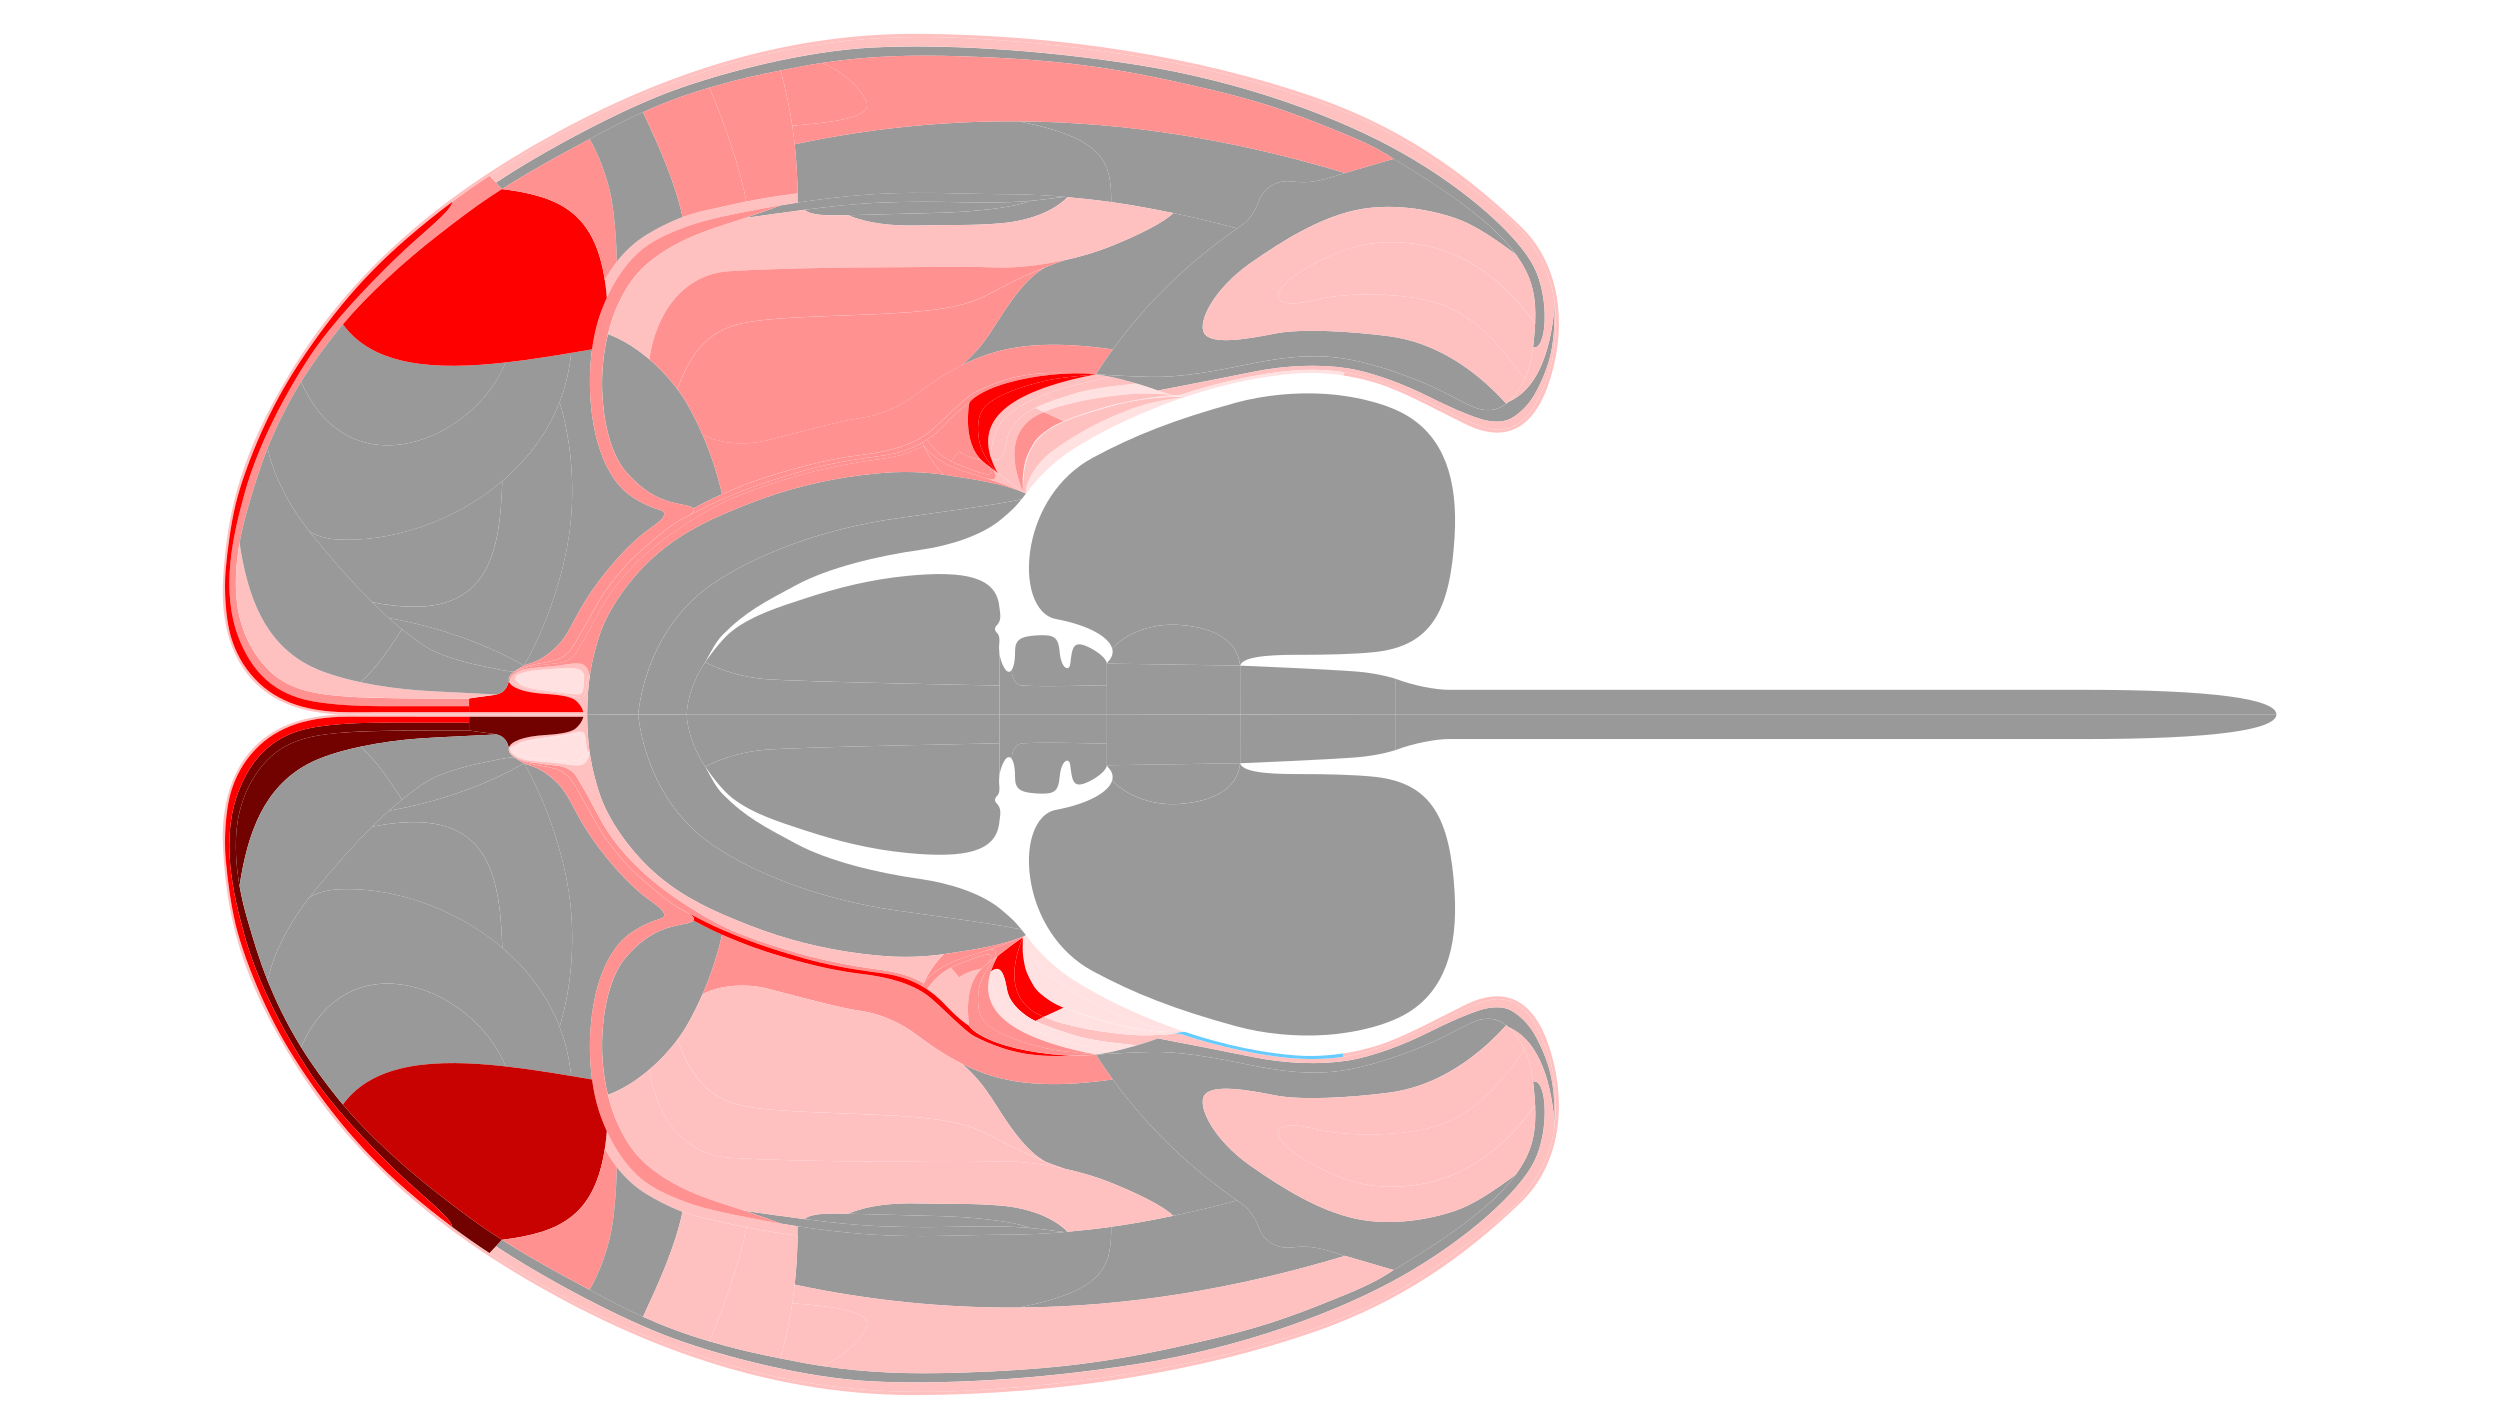 <ns0:svg xmlns:ns0="http://www.w3.org/2000/svg" version="1.1" id="CTX_Division_TILES__x28_A-Z__x2F__numbered_x29_" x="0px" y="0px" viewBox="0 0 792 452.51" style="enable-background:new 0 0 792 452.51;" xml:space="preserve">
<ns0:style type="text/css">
	.st0{fill:#1A8456;}
	.st1{fill:#919126;}
	.st2{fill:#604319;}
	.st3{fill:#739B50;}
	.st4{fill:#5B0096;}
	.st5{fill:#378958;}
	.st6{fill:#E2982D;}
	.st7{fill:#91BF00;}
	.st8{fill:#339928;}
	.st9{fill:#97E500;}
	.st10{fill:#00590F;}
	.st11{fill:#CC33FF;}
	.st12{fill:#CC3399;}
	.st13{fill:#CC3333;}
	.st14{fill:#CC6699;}
	.st15{fill:#00FF99;}
	.st16{fill:#CC66FF;}
	.st17{fill:#FFFF33;}
	.st18{fill:#00FFFF;}
	.st19{fill:#CC6633;}
	.st20{fill:#000044;}
	.st21{fill:#3300FF;}
	.st22{fill:#08585E;}
	.st23{fill:#605A34;}
	.st24{fill:#562F53;}
	.st25{fill:#1E1815;}
	.st26{fill:#627C43;}
	.st27{fill:#70162A;}
	.st28{fill:#8A9AAD;}
	.st29{fill:#B29BBC;}
	.st30{fill:#A367BF;}
	.st31{fill:#562F3B;}
	.st32{fill:#1A1C0F;}
	.st33{fill:#78CADD;}
	.st34{fill:#191970;}
	.st35{fill:#4A5E50;}
	.st36{fill:#4D4156;}
	.st37{fill:#262A33;}
	.st38{fill:#2E3C3D;}
	.st39{fill:#E5A8BB;}
	.st40{fill:#66620E;}
	.st41{fill:#094C0E;}
	.st42{fill:#60AD1E;}
	.st43{fill:#44061E;}
	.st44{fill:#77770C;}
	.st45{fill:#8363B7;}
	.st46{fill:#965160;}
	.st47{fill:#5E5711;}
	.st48{fill:#776640;}
	.st49{fill:#2D0427;}
	.st50{fill:#62227A;}
	.st51{fill:#BF2B0D;}
	.st52{fill:#468446;}
	.st53{fill:#43427A;}
	.st54{fill:#AFC66D;}
	.st55{fill:#845396;}
	.st56{fill:#22331C;}
	.st57{fill:#5D7C45;}
	.st58{fill:#463849;}
	.st59{fill:#65723F;}
	.st60{fill:#66363B;}
	.st61{fill:#301A30;}
	.st62{fill:#1E191E;}
	.st63{fill:#9E6395;}
	.st64{fill:#D5C6F4;}
	.st65{fill:#B0D6D0;}
	.st66{fill:#1A0059;}
	.st67{fill:#723300;}
	.st68{fill:#647F82;}
	.st69{fill:#0F9900;}
	.st70{fill:#5A008E;}
	.st71{fill:#560052;}
	.st72{fill:#6D0065;}
	.st73{fill:#00939E;}
	.st74{fill:#BF9595;}
	.st75{fill:#5F5F72;}
	.st76{fill:#490051;}
	.st77{fill:#4E6B00;}
	.st78{fill:#7F7F12;}
	.st79{fill:#6F457F;}
	.st80{fill:#3E2C51;}
	.st81{fill:#569B97;}
	.st82{fill:#603457;}
	.st83{fill:#3A3460;}
	.st84{fill:#6D453C;}
	.st85{fill:#2C2F51;}
	.st86{fill:#FF1212;}
	.st87{fill:#F98592;}
	.st88{fill:#1D2D18;}
	.st89{fill:#315B33;}
	.st90{fill:#63427C;}
	.st91{fill:#FF9D33;}
	.st92{fill:#0B4EAF;}
	.st93{fill:#767E91;}
	.st94{fill:#458255;}
	.st95{fill:#6A71C6;}
	.st96{fill:#BF6ECE;}
	.st97{fill:#445B7F;}
	.st98{fill:#992043;}
	.st99{fill:#755B5B;}
	.st100{fill:#3D2E2E;}
	.st101{fill:#1B3233;}
	.st102{fill:#705366;}
	.st103{fill:#821573;}
	.st104{fill:#260524;}
	.st105{fill:#290A59;}
	.st106{fill:#16891B;}
	.st107{fill:#F9AC12;}
	.st108{fill:#C4127C;}
	.st109{fill:#8899FF;}
	.st110{fill:#336040;}
	.st111{fill:#8E1919;}
	.st112{fill:#FFC688;}
	.st113{fill:#310B99;}
	.st114{fill:#245F84;}
	.st115{fill:#073E6B;}
	.st116{fill:#142326;}
	.st117{fill:#512B3B;}
	.st118{fill:#7C4B43;}
	.st119{fill:#AF5D69;}
	.st120{fill:#272E49;}
	.st121{fill:#6655A0;}
	.st122{fill:#354200;}
	.st123{fill:#5FB298;}
	.st124{fill:#FFCC85;}
	.st125{fill:#4A8446;}
	.st126{fill:#086600;}
	.st127{fill:#A6AA00;}
	.st128{fill:#6000F7;}
	.st129{fill:#0BD8BF;}
	.st130{fill:#00F77B;}
	.st131{fill:#00E010;}
	.st132{fill:#00F7C8;}
	.st133{fill:#1F3300;}
	.st134{fill:#438200;}
	.st135{fill:#68AA00;}
	.st136{fill:#933B00;}
	.st137{fill:#725C00;}
	.st138{fill:#C10000;}
	.st139{fill:#D8D5B2;}
	.st140{fill:#300600;}
	.st141{fill:#F90000;}
	.st142{fill:#A7FC22;}
	.st143{fill:#B3B762;}
	.st144{fill:#7E8C4B;}
	.st145{fill:#4C2E29;}
	.st146{fill:#E07A77;}
	.st147{fill:#493527;}
	.st148{fill:#C1A168;}
	.st149{fill:#F99085;}
</ns0:style>
<ns0:path id="TH_Left" class="st0" d="M223.42,242.89c2.63,3.8,5.87,7.83,8.58,9.94c6.43,5.01,15.45,7.75,22.68,10.13  c10.62,3.5,21.08,6.13,32.81,7.27c18.87,1.84,27.88-0.69,29.03-9.26c0.43-3.24,0.9-4.88-0.99-6.69c-0.27-0.26-0.63-1.25,0.31-2.11  c1.3-1.19,0.57-3.62,0.67-4.92c0.02-0.31,0.1-1.81,0.1-1.81l0.02-9.95h-0.03c0,0-62.9,1.14-74.08,2.03  C231.35,238.42,223.42,242.89,223.42,242.89L223.42,242.89z" style="fill:#999999" />
<ns0:path id="TG_Left" class="st1" d="M316.66,226.33l-0.02,9.16l-0.02,9.95c0,0,0.54-3.1,1.9-4.9c0.58-0.76,1.32-0.97,1.94-0.18  c0.37-4.02,2.3-4.83,3.46-4.88c9.9-0.46,18.22,0.04,26.72,0.1l0.02,0.01l0-9.26L316.66,226.33z" style="fill:#999999" />
<ns0:path id="TC_Left" class="st2" d="M320.45,240.36c0.63,0.81,1.12,2.67,1.12,5.94c0,3.58,1.51,4.8,7.04,5.08  c5.38,0.28,6.66-0.48,7.1-5.31c0.48-5.32,3.02-6.33,3.34-3.72c0.64,5.26,0.88,7.72,6.03,5.19c2.55-1.26,5.44-3.38,5.58-5.12  l-0.01-6.84l-0.02-0.01c-8.5-0.06-16.82-0.56-26.72-0.1C322.74,235.54,320.82,236.34,320.45,240.36z" style="fill:#999999" />
<ns0:path id="STR_Left" class="st3" d="M323.59,294.46c-0.79-0.96-1.61-1.91-2.46-2.82l-0.02,0c-0.67-0.69-2.32-2.17-4.35-3.82  c-5.9-4.78-15.86-8.04-25.28-9.36c-13.47-1.89-29.03-5.66-39.21-11.12c-10.34-5.55-15.96-8.41-23.18-15.62  c-2.33-2.33-3.83-5.48-5.67-8.82c-3.41-4.8-5.83-11.85-5.83-16.56l-15.46,0c2.15,17.29,10.43,32.32,23.54,41.29  c13.87,9.49,35.07,17.49,58.25,20.8c23.18,3.31,29.31,3.97,39.24,5.96L323.59,294.46z" style="fill:#999999" />
<ns0:path id="SP_Left" class="st4" d="M721.19,226.33c-0.17,4.81-19.28,7.81-61.08,7.81c-38.96,0-109.09,0-201.19,0  c-4.08,0-11.19,1.33-16.73,3.46v-11.27L721.19,226.33z" style="fill:#999999" />
<ns0:path id="PAL_Left" class="st5" d="M186.01,226.33c0.1,10.63,1.37,17.26,3.93,25.13c2.71,8.33,10.14,18.92,18.64,26.05  c8.5,7.13,17.55,11.24,28.79,15.63c11.24,4.39,22.75,7.4,35.91,9.05c10.36,1.3,17.16,1.13,24.12,0.3c1.88-0.22,3.78-0.56,5.76-0.85  c9.32-1.37,16.42-2.87,21.9-5.34l0,0c-0.47-0.6-0.99-1.24-1.48-1.83l-0.43-0.08c-9.93-1.99-16.06-2.65-39.24-5.96  c-23.18-3.31-44.37-11.31-58.25-20.8c-13.11-8.97-21.4-23.99-23.54-41.29L186.01,226.33z" style="fill:#999999" />
<ns0:polygon id="P_Left" class="st6" points="350.64,226.33 392.89,226.34 392.87,241.8 350.65,242.43 350.64,235.59 " style="fill:#999999" />
<ns0:path id="MY_Left" class="st7" d="M442.19,226.33v11.27h0c0,0-5.02,1.73-12.49,2.33c-9.11,0.73-36.82,1.87-36.82,1.87l0.02-15.46  L442.19,226.33z" style="fill:#999999" />
<ns0:path id="HY_Left" class="st8" d="M217.59,226.33c0,4.71,2.42,11.76,5.83,16.56l0,0c0,0,7.93-4.48,19.11-5.37  c11.18-0.89,74.08-2.03,74.08-2.03h0.03l0.02-9.16L217.59,226.33z" style="fill:#999999" />
<ns0:path id="CBX_Left" class="st9" d="M392.87,241.8c0.87,3.48,13.08,3.43,20.05,3.43c6.97,0,16.26,0.18,22.64,0.87  c18.08,1.96,23.86,13.23,25.26,36.58c1.11,18.53-3.62,31.2-14.61,38.04c-5.83,3.62-15.42,6.36-25.81,7.12  c-9.72,0.71-20.15-0.36-28.84-2.74c-19.4-5.31-32.33-10.42-45.36-17.44c-11.37-6.12-17.53-17.29-19.51-27.58  c-2.28-11.87,0.94-22.22,7.84-23.52c10.12-1.9,16.75-5.59,17.81-9.33c4.02,4.47,12.08,7.95,20.57,7.51  C381.4,254.28,391.92,251.49,392.87,241.8L392.87,241.8z" style="fill:#999999" />
<ns0:path id="CBN_Left" class="st10" d="M350.65,242.43c0,0,0.15,0.39,0.39,0.64c1.29,1.33,1.69,2.73,1.29,4.14  c4.02,4.47,12.08,7.95,20.57,7.51c8.49-0.45,19.01-3.24,19.96-12.93L350.65,242.43z" style="fill:#999999" />
<ns0:path id="TH_Right" class="st11" d="M223.42,209.77c2.63-3.8,5.87-7.83,8.58-9.94c6.43-5.01,15.45-7.75,22.68-10.13  c10.62-3.5,21.08-6.13,32.81-7.27c18.87-1.84,27.88,0.69,29.03,9.26c0.43,3.24,0.9,4.88-0.99,6.69c-0.27,0.26-0.63,1.25,0.31,2.11  c1.3,1.19,0.57,3.62,0.67,4.92c0.02,0.31,0.1,1.81,0.1,1.81l0.02,9.95h-0.03c0,0-62.9-1.14-74.08-2.03  C231.35,214.25,223.42,209.77,223.42,209.77L223.42,209.77z" style="fill:#999999" />
<ns0:path id="TG_Right" class="st12" d="M316.66,226.34l-0.02-9.16l-0.02-9.95c0,0,0.54,3.1,1.9,4.9c0.58,0.76,1.32,0.97,1.94,0.18  c0.37,4.02,2.3,4.83,3.46,4.88c9.9,0.46,18.22-0.04,26.72-0.1l0.02-0.01l0,9.26L316.66,226.34z" style="fill:#999999" />
<ns0:path id="TC_Right" class="st13" d="M320.45,212.3c0.63-0.81,1.12-2.67,1.12-5.94c0-3.58,1.51-4.8,7.04-5.08  c5.38-0.28,6.66,0.48,7.1,5.31c0.48,5.32,3.02,6.33,3.34,3.72c0.64-5.26,0.88-7.72,6.03-5.19c2.55,1.26,5.44,3.38,5.58,5.12  l-0.01,6.84l-0.02,0.01c-8.5,0.06-16.82,0.56-26.72,0.1C322.74,217.13,320.82,216.32,320.45,212.3z" style="fill:#999999" />
<ns0:path id="STR_Right" class="st14" d="M323.59,158.21c-0.79,0.96-1.61,1.91-2.46,2.82l-0.02,0c-0.67,0.69-2.32,2.17-4.35,3.82  c-5.9,4.78-15.86,8.04-25.28,9.36c-13.47,1.89-29.03,5.66-39.21,11.12c-10.34,5.55-15.96,8.41-23.18,15.62  c-2.33,2.33-3.83,5.48-5.67,8.82c-3.41,4.8-5.83,11.85-5.83,16.56l-15.46,0c2.15-17.29,10.43-32.32,23.54-41.29  c13.87-9.49,35.07-17.49,58.25-20.8c23.18-3.31,29.31-3.97,39.24-5.96L323.59,158.21z" style="fill:#999999" />
<ns0:path id="SP_Right" class="st15" d="M721.19,226.34c-0.17-4.81-19.28-7.81-61.08-7.81c-38.96,0-109.09,0-201.19,0  c-4.08,0-11.19-1.33-16.73-3.46v11.27L721.19,226.34z" style="fill:#999999" />
<ns0:path id="PAL_Right" class="st16" d="M186.01,226.33c0.1-10.63,1.37-17.26,3.93-25.13c2.71-8.33,10.14-18.92,18.64-26.05  c8.5-7.13,17.55-11.24,28.79-15.63c11.24-4.39,22.75-7.4,35.91-9.05c10.36-1.3,17.16-1.13,24.12-0.3c1.88,0.22,3.78,0.56,5.76,0.85  c9.32,1.37,16.42,2.87,21.9,5.34l0,0c-0.47,0.6-0.99,1.24-1.48,1.83l-0.43,0.08c-9.93,1.99-16.06,2.65-39.24,5.96  c-23.18,3.31-44.37,11.31-58.25,20.8c-13.11,8.97-21.4,23.99-23.54,41.29L186.01,226.33z" style="fill:#999999" />
<ns0:polygon id="P_Right" class="st17" points="350.64,226.34 392.89,226.33 392.87,210.87 350.65,210.23 350.64,217.08 " style="fill:#999999" />
<ns0:path id="MY_Right" class="st18" d="M442.19,226.34v-11.27h0c0,0-5.02-1.73-12.49-2.33c-9.11-0.73-36.82-1.87-36.82-1.87l0.02,15.46  L442.19,226.34z" style="fill:#999999" />
<ns0:path id="HY_Right" class="st19" d="M217.59,226.34c0-4.71,2.42-11.76,5.83-16.56l0,0c0,0,7.93,4.48,19.11,5.37  c11.18,0.89,74.08,2.03,74.08,2.03h0.03l0.02,9.16L217.59,226.34z" style="fill:#999999" />
<ns0:path id="CBX_Right" class="st20" d="M392.87,210.87c0.87-3.48,13.08-3.43,20.05-3.43c6.97,0,16.26-0.18,22.64-0.87  c18.08-1.96,23.86-13.23,25.26-36.58c1.11-18.53-3.62-31.2-14.61-38.04c-5.83-3.62-15.42-6.36-25.81-7.12  c-9.72-0.71-20.15,0.36-28.84,2.74c-19.4,5.31-32.33,10.42-45.36,17.44c-11.37,6.12-17.53,17.29-19.51,27.58  c-2.28,11.87,0.94,22.22,7.84,23.52c10.12,1.9,16.75,5.59,17.81,9.33c4.02-4.47,12.08-7.95,20.57-7.51  C381.4,198.39,391.92,201.18,392.87,210.87L392.87,210.87z" style="fill:#999999" />
<ns0:path id="CB_Right" class="st21" d="M350.65,210.23c0,0,0.15-0.39,0.39-0.64c1.29-1.33,1.69-2.73,1.29-4.14  c4.02-4.47,12.08-7.95,20.57-7.51c8.49,0.45,19.01,3.24,19.96,12.93L350.65,210.23z" style="fill:#999999" />
<ns0:path id="SUBv_Left" class="st22" d="M316.03,302.87c3.31-2.6,5.36-4.14,7.99-5.93c-4.66,11.56-3.55,20.65,5.85,24.84  c0.27,0.12,0.55,0.24,0.84,0.36l-2.7,1.33c-1.11-0.56-2.14-1.15-3.03-1.8c-3.53-2.57-5.49-5.29-5.99-8.34  c-0.75-4.59-2.05-8.19-5.15-5.41c0.35-1.12,1-2.86,2.2-5.05" style="fill:#FF0000" />
<ns0:path id="SUBd_Left" class="st23" d="M366.91,328.96c0.08-0.03,0.15-0.06,0.23-0.08c1.65-0.61,3.05-1.23,4.64-1.38  c-1.51,0.17-3.09,0.29-4.67,0.37c-2.88,0.14-5.87,0.19-8.88-0.03c-1.08-0.08-5.06-0.44-9.59-1.12c-4.53-0.68-8.44-1.56-13.33-2.88  c-1.63-0.52-3.17-1.09-4.61-1.7l-2.7,1.33c1.86,0.92,3.97,1.73,6.15,2.49c1.69,0.59,3.43,1.14,5.14,1.7  c5.24,1.71,11.61,2.56,20.81,3.52C362.62,330.44,365,329.66,366.91,328.96z" style="fill:#FFC0C0" />
<ns0:path id="PA_Left" class="st24" d="M325.03,296.26c-0.35,0.23-0.68,0.46-1.01,0.68c-2.64,1.79-4.68,3.33-7.99,5.93l-1.54,1.19  c1.68-2.52,1.21-3.92-2.09-2.88C316.42,299.84,320.56,298.28,325.03,296.26z" style="fill:#FF9191" />
<ns0:path id="OB_Left" class="st25" d="M163.23,237.49c0.03-0.35,0.83-1.43,2.13-1.99c1.3-0.55,3.28-1.08,5.04-1.27  c1.66-0.18,4.1-0.59,5.28-0.73c1.32-0.16,6.68-1.08,7.98-0.73c1.08,0.29,1.16,1.66,1.23,2.85c0.16,2.64,0.55,3.69-0.98,4.79  c-1.69,1.21-7.04,0.47-9.13,0.37c-2.03-0.1-1.44-0.06-3.83-0.27c-1.54-0.14-3.22-0.37-4.4-0.66c-0.93-0.23-1.72-0.42-2.42-0.77  C163.47,238.72,163.17,238.28,163.23,237.49z" style="fill:#FFE1E1" />
<ns0:path id="LA_Left" class="st26" d="M303.87,309.6c1.94-1.38,4.19-2.18,7.15-2.77c-6.32,6-3.94,18.2-3.94,18.2  c-1.34-0.93-3.28-2.13-7.74-6.85c-1.41-1.49-3.25-3.19-5.65-4.77l0-0.01c2.51-3.67,5.02-5.55,7.53-6.83h-0.02  c0,0,1.62,1.65,2.65,3.01" style="fill:#FFC0C0" />
<ns0:path id="DG_Left" class="st27" d="M375.39,326.9c-0.89-0.3-1.8-0.6-2.71-0.92c-14.8-5.23-27.84-12.15-34.58-16.85  c-3.85-2.69-8.76-7.1-12.17-11.7c-0.3-0.4-0.59-0.77-0.9-1.17c-0.23,2.96,2.37,8.83,7.85,13.08c4.54,3.52,10.23,6.93,16.51,9.98  c2.9,1.41,4.95,2.24,7.99,3.41c5.01,1.93,9.08,2.78,12.1,3.28C371.64,326.38,373.51,326.62,375.39,326.9" style="fill:#FFE1E1" />
<ns0:path id="COX_Left" class="st28" d="M292.59,311.49c1.25-1.47,2.15-2.57,4.53-4.21c2.37-1.64,5.14-2.99,10.35-4.55  c5.6-1.67,11.26-3.62,17.56-6.46c-5.48,2.47-12.54,3.98-21.86,5.36c-1.41,0.21-2.78,0.44-4.14,0.63  C296.52,304.68,294.34,307.74,292.59,311.49z" style="fill:#FF9191" />
<ns0:path id="CA3_Left" class="st29" d="M324.02,296.94c0.1,3.28,0.19,4.66,0.44,6.54c0.26,1.9,0.95,4.83,2.67,7.76  c1.73,2.94,4.23,5.09,8.28,7.08c4.06,1.99,8.02,3.1,14.15,5c5.61,1.74,14.8,3.73,23.46,3.63c0.87-0.01,1.55-0.06,2.37-0.06  c-1.88-0.28-3.75-0.52-5.92-0.88c-3.01-0.5-7.09-1.35-12.1-3.28c-3.04-1.17-5.09-2-7.99-3.41c-6.27-3.05-11.96-6.46-16.51-9.98  c-5.48-4.25-8.08-10.12-7.85-13.08C324.68,296.5,324.35,296.72,324.02,296.94z" style="fill:#FFE1E1" />
<ns0:path id="CA2_Left" class="st30" d="M336.96,319.27c-1.56-0.66-3.02-1.37-4.21-2.15c-2.16-1.42-4.28-3.01-5.44-5.05  c-1.86-3.28-2.42-4.7-2.8-6.82c-0.39-2.11-0.52-3.47-0.52-4.85c0-1.38,0.07-2.09,0.04-3.45c0.1,3.28,0.19,4.66,0.44,6.54  c0.26,1.9,0.95,4.83,2.67,7.76c1.73,2.94,4.23,5.09,8.28,7.08c4.06,1.99,8.02,3.1,14.15,5c5.61,1.74,14.8,3.73,23.46,3.63  c0.87-0.01,1.55-0.06,2.37-0.06c-0.95,0-1.8,0.12-3.61,0.6c-4.96-0.43-8.41-0.85-12.72-1.67c-3.03-0.58-5.39-0.99-8.84-2.03  c-3.45-1.04-6.43-1.94-9.36-3.02C339.54,320.3,338.22,319.8,336.96,319.27z" style="fill:#FFE1E1" />
<ns0:path id="CA1v_Left" class="st31" d="M336.96,319.27c-1.56-0.66-3.02-1.37-4.21-2.15c-2.16-1.42-4.28-3.01-5.44-5.05  c-1.86-3.28-2.42-4.7-2.8-6.82c-0.39-2.11-0.52-3.47-0.52-4.85c0-1.38,0.07-2.09,0.04-3.45c-4.66,11.56-3.55,20.65,5.85,24.84  c0.27,0.12,0.55,0.24,0.84,0.36L336.96,319.27z" style="fill:#FF0000" />
<ns0:path id="CA1d_Left" class="st32" d="M336.96,319.27c1.26,0.53,2.59,1.03,3.9,1.51c2.93,1.08,5.91,1.98,9.36,3.02  c3.45,1.03,5.81,1.45,8.84,2.03c4.31,0.82,7.76,1.24,12.72,1.67c-1.51,0.17-3.09,0.29-4.67,0.37c-2.88,0.14-5.87,0.19-8.88-0.03  c-1.08-0.08-5.06-0.44-9.59-1.12c-4.53-0.68-8.44-1.56-13.33-2.88c-1.63-0.52-3.17-1.09-4.61-1.7L336.96,319.27z" style="fill:#FFE1E1" />
<ns0:path id="BMA_Left" class="st33" d="M292.16,312.45c0.08-0.18,0.15-0.35,0.23-0.52c0.07-0.15,0.14-0.3,0.21-0.45  c1.25-1.47,2.15-2.57,4.53-4.21c2.37-1.64,5.14-2.99,10.35-4.55c1.63-0.49,3.27-1,4.93-1.55c3.3-1.04,3.77,0.36,2.09,2.88  c-0.53,0.4-1.09,0.83-1.68,1.29c4.47-5.66-4.64-1.65-8.26-0.23c-1.11,0.44-2.23,0.89-3.34,1.46c-2.51,1.28-5.02,3.15-7.53,6.83  l0,0.01c-0.48-0.32-0.98-0.63-1.51-0.93" style="fill:#FF9191" />
<ns0:path id="BLA_Left" class="st34" d="M303.87,309.6c1.94-1.38,4.19-2.18,7.15-2.77c0.21-0.2,0.42-0.39,0.65-0.57  c0.39-0.32,0.77-0.62,1.14-0.91c4.47-5.66-4.64-1.65-8.26-0.23c-1.11,0.44-2.23,0.89-3.34,1.46h-0.02c0,0,1.62,1.65,2.65,3.01" style="fill:#FF9191" />
<ns0:path id="AOA_Left" class="st35" d="M186.83,238.48c-1.79-0.78-0.56-6.31-2.39-6.63c-1.98-0.35-3.78,0.65-5.98,0.94  c-4.42,0.59-8.57,1.22-9.32,1.35c-1.46,0.25-3.72,0.76-4.72,1.28c-1.06,0.55-1.44,0.82-2.59,1.27c-0.7,1.15,0.66,2.24,1.4,2.71  c1.49,0.94,2.69,1.18,3.62,1.37c1.44,0.31,5.41,0.58,8.22,0.82C181.83,242.18,185.75,244.48,186.83,238.48z M183.92,240.4  c-1.69,1.21-7.04,0.47-9.13,0.37c-2.03-0.1-1.44-0.06-3.83-0.27c-1.54-0.14-3.22-0.37-4.4-0.66c-0.93-0.23-1.72-0.42-2.42-0.77  c-0.67-0.34-0.97-0.78-0.91-1.57c0.03-0.35,0.83-1.43,2.13-1.99c1.3-0.55,3.28-1.08,5.04-1.27c1.66-0.18,4.1-0.59,5.28-0.73  c1.32-0.16,6.68-1.08,7.98-0.73c1.08,0.29,1.16,1.66,1.23,2.85C185.06,238.25,185.45,239.3,183.92,240.4z" style="fill:#FFE1E1" />
<ns0:path id="_x36_b_x2C__CLA_x2C__EP_Left" class="st36" d="M292.16,312.45c0.08-0.18,0.15-0.35,0.23-0.52  c0.07-0.15,0.14-0.3,0.21-0.45c-1.42-0.86-3.24-1.7-5.57-2.48c-2.33-0.78-5.18-1.38-8.97-1.9c-4.22-0.57-7.94-1.03-17.52-3.15  c-9.42-2.08-24.25-7.02-30.41-9.97c-5.87-2.8-11.27-6.2-15.83-9.32c-5.18-3.53-10.09-7.51-14.58-12.25  c-4.49-4.74-7.16-8.62-9.57-12.94c-2.42-4.31-4.14-7.96-5.7-10.38c-1.55-2.41-2-3.94-3.72-5.06c-1.73-1.12-2.83-1.29-4.65-1.53  c-1.84-0.24-4.38-0.45-5.93-0.73c-1.13-0.19-2.36-0.26-3.49-0.58c-1.05-0.3-5.67-1.6-5.46-4.27c-0.03,0.13-0.04,0.3-0.04,0.43  c0,0.32,0.06,0.63,0.19,0.92c1.07,1.81,3.93,2.7,5.06,3.12c1.33,0.5,2.41,0.68,4.57,1.11c1.68,0.34,4.14,0.66,5.91,1.39  c1.43,0.59,1.82,0.84,3.2,2.17c1.38,1.34,2.67,3.95,4.31,6.72c1.59,2.68,2.54,4.61,4.96,8.8c2.42,4.18,4.92,7.33,7.51,10.35  c2.59,3.02,4.79,5.05,7.46,7.38c2.67,2.33,4.84,4.23,7.89,6.47c2.19,1.61,4.01,2.6,5.58,3.38c0.61,0.3,1.17,0.57,1.72,0.84  c2.16,1.08,5.41,2.85,8.31,4.1c6.1,2.63,12.98,5.58,27.13,9.55c6.7,1.88,13.99,3.29,24.63,4.67c5.23,0.68,9.35,2.27,12.58,4.15" style="fill:#FF9191" />
<ns0:path id="_x35_2_Left" class="st37" d="M236,383.61c6.51,0.93,12.75,1.8,18.87,2.6c8.32,1.08,16.46,1.98,24.99,2.3  c14.81,0.55,23.03,0,32.9,0c5.41,0,9.5,0.16,13.53,0.52c3.43,0.3,6.82,0.75,10.91,1.31c-5.39,0.46-10.99,0.75-16.49,0.78  c-25.04,0.12-37.31,1.98-67.92-2.61c-1.71-0.26-3.46-0.54-5.29-0.84C247.51,387.66,242.22,385.72,236,383.61z" style="fill:#999999" />
<ns0:path id="_x35_1_Left" class="st38" d="M161.83,236.7c-0.7,1.15,0.66,2.24,1.4,2.71c1.49,0.94,2.69,1.18,3.62,1.37  c1.44,0.31,5.41,0.58,8.22,0.82c6.75,0.58,10.68,2.88,11.76-3.12c0.64,4.54,1.67,8.56,3.1,12.97c2.71,8.33,10.14,18.92,18.64,26.05  c8.5,7.13,17.55,11.24,28.79,15.63c11.24,4.39,22.75,7.4,35.91,9.05c10.36,1.3,17.16,1.13,24.12,0.3c0.54-0.06,1.08-0.14,1.62-0.22  c-2.51,2.43-4.69,5.48-6.44,9.23c-1.42-0.86-3.24-1.7-5.57-2.48c-2.33-0.78-5.18-1.38-8.97-1.9c-4.22-0.57-7.94-1.03-17.52-3.15  c-9.42-2.08-24.25-7.02-30.41-9.97c-5.87-2.8-11.27-6.2-15.83-9.32c-5.18-3.53-10.09-7.51-14.58-12.25  c-4.49-4.74-7.16-8.62-9.57-12.94c-2.42-4.31-4.14-7.96-5.7-10.38c-1.55-2.41-2-3.94-3.72-5.06c-1.73-1.12-2.83-1.29-4.65-1.53  c-1.84-0.24-4.38-0.45-5.93-0.73c-1.13-0.19-2.36-0.26-3.49-0.58c-1.05-0.3-5.67-1.6-5.46-4.27  C161.43,236.86,161.64,236.78,161.83,236.7z" style="fill:#FFC0C0" />
<ns0:path id="_x34_9_Left" class="st39" d="M351.84,333.3c-8.66-2.03-15.11-3.28-20.35-5.41c-0.22-0.1-0.45-0.18-0.67-0.28  c-4.83-1.98-7.67-3.34-10.03-5.18c-2.46-1.93-4.06-3.96-5.13-6.2c-1.03-2.17-1.62-5.09-1.83-8.3c-3.42,11,3.61,20.34,33.35,26.16  C348.61,333.92,350.18,333.65,351.84,333.3z" style="fill:#FFE1E1" />
<ns0:path id="_x34_8_Left" class="st40" d="M334.15,325.97c1.69,0.59,3.43,1.14,5.14,1.7c5.24,1.71,11.61,2.56,20.81,3.52  c-2.7,0.8-5.58,1.55-8.27,2.11c-8.66-2.03-15.11-3.28-20.35-5.41c-0.22-0.1-0.45-0.18-0.67-0.28L334.15,325.97z" style="fill:#FFE1E1" />
<ns0:path id="_x34_7_Left" class="st41" d="M123.21,256.83c16.52-2.81,32.31-8.88,42.78-15.04c-1.52-0.75-2.76-1.69-2.76-1.69  c-1.03-0.31-3.06-0.04-8.94,1.25c-3.23,0.71-8.64,1.6-16.24,4.73c-2.24,0.92-6.37,3.73-10.73,7.26  C125.96,254.44,124.56,255.64,123.21,256.83z" style="fill:#999999" />
<ns0:path id="_x34_6_Left" class="st42" d="M159.12,300.09c-0.82-25.23-5.34-45.31-41.26-38.18c-5.9,5.9-12.01,12.71-18.96,21.25  c-0.33,0.4-0.63,0.79-0.95,1.19c2.15-1.47,5.76-2.38,8.62-2.57c16.56-1.06,37.19,5.37,52.57,18.51" style="fill:#999999" />
<ns0:path id="_x34_5_Left" class="st43" d="M159.16,300.3c7.78,6.64,14.22,15,18.12,24.98c3.84-12.7,4.93-27.17,3.2-40.68  c-1.7-13.25-7.08-29.92-14.48-42.81c-10.47,6.17-26.26,12.23-42.78,15.04c-1.09,0.96-2.25,1.97-3.26,2.95  c-0.71,0.69-1.37,1.41-2.09,2.12c35.92-7.13,40.44,12.96,41.26,38.18" style="fill:#999999" />
<ns0:path id="_x34_4_Left" class="st44" d="M177.28,325.28c1.86,4.75,3.1,10.13,3.68,15.6c2.2,0.37,4.4,0.74,6.6,1.12  c-0.76-5.67-0.92-12.01-0.29-18.26c1.05-10.49,4.17-19.9,9.66-25.71c2.63-2.78,7.67-5.66,11.87-6.81c2.61-0.71,2.45-2.31-2.79-5.91  c-7.08-4.86-15.8-15.2-20.71-23.16c-3.82-6.21-5.38-10.75-8.67-14.04c-3.29-3.29-6.44-4.98-8.7-5.6c-0.66-0.18-1.32-0.42-1.94-0.72  c7.4,12.89,12.78,29.56,14.48,42.81C182.21,298.1,181.12,312.58,177.28,325.28z" style="fill:#999999" />
<ns0:path id="_x34_3_Left" class="st45" d="M216.23,383.92c-4.2-1.56-8.08-3.58-11.49-5.69c-3.5-2.15-6.64-5-9.32-8.45  c-1.42-1.82-2.68-3.72-3.82-5.86c0.27-1.78,0.47-3.57,0.64-5.59c2.05,4.49,4.68,8.69,8.19,12.48c4.15,4.48,8.84,6.79,15.01,9.25  c6.17,2.47,12.13,3.7,17.07,4.73c4.94,1.03,15.01,2.85,15.01,2.85c1.83,0.3,3.58,0.58,5.29,0.84c0,0.98-0.07,1.95-0.09,2.93  c-6.43-0.8-11.67-1.68-16.24-2.59c-4.78-0.95-8.81-1.95-12.81-2.8C221.08,385.5,218.61,384.8,216.23,383.92z" style="fill:#FFC0C0" />
<ns0:path id="_x34_2_Left" class="st46" d="M326.29,389.03c-5.42-2.34-19.79-3.53-28.02-3.75c-8.22-0.22-14.8-0.39-24.67-0.66  c-1.75-0.05-3.39-0.1-4.93-0.13c6.1-2.58,13.79-3.48,22.57-3.24c9.87,0.26,16.46-0.11,25.76,0.68c9.31,0.8,16.98,3.94,21.17,8.29  c-0.35,0.03-0.64,0.08-0.99,0.11C333.11,389.78,329.72,389.33,326.29,389.03z" style="fill:#999999" />
<ns0:path id="_x34_1_Left" class="st47" d="M268.68,384.49c1.54,0.03,3.18,0.08,4.93,0.13c9.87,0.26,16.45,0.44,24.67,0.66  c8.22,0.22,22.59,1.41,28.02,3.75c-4.03-0.36-8.12-0.52-13.53-0.52c-9.87,0-18.1,0.55-32.9,0c-8.53-0.31-16.67-1.21-24.99-2.3  C256.73,384.46,261.54,384.34,268.68,384.49z" style="fill:#999999" />
<ns0:path id="_x34_0_Left" class="st48" d="M251.76,406.97c23.33,4.98,47.23,7.46,71.05,7.27c26.7-5.43,29.24-12.43,29.24-25.59  c-4.45,0.63-9.1,1.14-13.86,1.57c-0.35,0.03-0.64,0.08-0.99,0.11c-5.39,0.46-10.99,0.75-16.49,0.78  c-25.04,0.12-37.31,1.98-67.92-2.61c0,0.98-0.07,1.95-0.09,2.93C252.6,396.61,252.33,401.89,251.76,406.97z" style="fill:#999999" />
<ns0:path id="_x33_9_Left" class="st49" d="M322.81,414.24c26.7-5.43,29.24-12.43,29.24-25.59c7.19-1.02,13.87-2.29,19.62-3.49  c12.17-2.52,20.23-4.88,20.23-4.88c0.57,0.4,1.11,0.8,1.68,1.2c2.42,1.67,4.11,4.49,5.34,7.78c1.33,3.55,5.33,6.61,10.51,5.91  c5.31-0.71,8.64,0.26,12.67,1.44c1.34,0.39,2.65,0.85,4,1.25C390.85,408.5,356.66,413.97,322.81,414.24z" style="fill:#999999" />
<ns0:path id="_x33_8_Left" class="st50" d="M228.75,296.12c-1.44,6.31-3.52,12.7-6.2,18.86c-1.35,3.1-2.86,6.16-4.51,9.1  c-1.02,1.82-2.18,3.6-3.46,5.32c-2.59,3.48-5.64,6.7-8.85,9.44c-4.27,3.65-8.99,6.52-13.13,8c-1.36-5.6-1.98-11.63-1.84-17.35  c0.21-8.25,2.06-19.95,7.61-26.32c6.53-7.5,12.17-9.3,17.48-10.28c2.02-0.37,3.35-0.72,3.82-1.29  C221.96,292.78,224.31,294.16,228.75,296.12z" style="fill:#999999" />
<ns0:path id="_x33_7_Left" class="st51" d="M352.3,341.97c0.18,0,0.26,0,0.26,0c10.83,14.91,23.56,27.24,39.34,38.32  c0,0-8.05,2.35-20.23,4.88c-2.97-2.97-10.89-6.95-20.11-10.64c-4.19-1.68-9.13-3.14-14.27-4.27c-2.12-0.71-4.09-1.44-6.02-2.2  c-6.17-3.29-11.38-11.22-15.08-16.98c-3.21-4.99-5.56-8.9-11.46-14.1c2.96,1.49,6.14,2.83,9.4,3.82c9.46,2.88,21.15,3.63,38.43,1.16  " style="fill:#999999" />
<ns0:path id="_x33_6_Left" class="st52" d="M352.56,341.97c-17.27,2.47-28.97,1.71-38.43-1.16c-3.26-0.99-6.44-2.33-9.4-3.82  c-5.63-2.84-10.54-6.23-14.04-8.92c-5.35-4.11-11.92-6.99-18.1-7.82c-6.17-0.82-18.75-4.27-29.2-6.99  c-7.77-2.02-16.07-0.89-20.86,1.73c2.68-6.17,4.76-12.55,6.2-18.86c0.92,0.41,1.95,0.84,3.07,1.3c4.66,1.92,8.6,3.46,16.01,5.65  c9.76,2.89,17.99,4.63,24.98,5.45c7.37,0.87,16.28,2.77,22,7.61c3.2,2.7,6.55,6.17,9.37,8.64c1.89,1.66,3.42,3.01,4.82,3.7  c11.31,5.61,19.59,6.46,30.88,5.93c2.25,0.05,4.38-0.01,6.33-0.17c0.33-0.03,0.62-0.1,0.98-0.14  C348.93,336.78,350.72,339.43,352.56,341.97z" style="fill:#FF9191" />
<ns0:path id="_x33_5_Left" class="st53" d="M219.84,291.08c-0.07-0.71-1.19-1.45-2.04-1.91c0.61,0.3,1.17,0.57,1.72,0.84  c2.16,1.08,5.41,2.85,8.31,4.1c6.1,2.63,12.98,5.58,27.13,9.55c6.7,1.88,13.99,3.29,24.63,4.67c5.23,0.68,9.35,2.27,12.58,4.15  c3.16,1.82,5.47,3.92,7.16,5.71c4.47,4.72,6.4,5.92,7.74,6.85c0,0,0.77,1.8,6.25,4.27c6.72,3.02,17.47,4.89,26.55,5.09  c-11.29,0.54-19.57-0.32-30.88-5.93c-1.4-0.69-2.93-2.04-4.82-3.7c-2.81-2.47-6.17-5.93-9.37-8.64c-5.72-4.84-14.64-6.74-22-7.61  c-6.99-0.82-15.23-2.56-24.98-5.45c-7.4-2.19-11.34-3.74-16.01-5.65c-1.12-0.46-2.14-0.9-3.07-1.3c-4.43-1.95-6.78-3.33-9.08-4.51  C219.81,291.44,219.86,291.26,219.84,291.08z" style="fill:#FF0000" />
<ns0:path id="_x33_3_TT_Left" class="st54" d="M186.83,238.48c-1.79-0.78-0.56-6.31-2.39-6.63c-1.98-0.35-3.78,0.65-5.98,0.94  c-4.42,0.59-8.57,1.22-9.32,1.35c-1.46,0.25-3.72,0.76-4.72,1.28c-1.06,0.55-1.44,0.82-2.59,1.27c-0.19,0.07-0.4,0.15-0.64,0.24  c0.46-1.91,4.25-3.65,11.68-4.09c0.86-0.05,1.75-0.12,2.59-0.2c0.73-0.07,1.41-0.18,2.38-0.3c2.17-0.34,3.79-0.93,4.48-1.5  c2.22-1.88,2.5-3.76,2.5-3.76h1.21c0.05,3.51,0.24,6.57,0.56,9.4C186.65,237.17,186.74,237.83,186.83,238.48z" style="fill:#FFC0C0" />
<ns0:path id="_x33_3_IG_x2C__rostral_end_Left" class="st55" d="M186.01,226.34l-78.17,0h-0.22c-0.81,0-4.47,0.2-8.59,0.97  c-22.52,4.18-29.36,22.79-28.38,41.33c1.2,22.88,6.27,40.94,20.9,65.32c17.02,28.37,41.8,52.25,78.38,73.16  c36.58,20.9,76.63,35.1,121.06,34.84c44.8-0.26,88.73-7.32,125.43-20.03c26.59-9.22,46.88-23.23,65.32-40.93  c10.91-10.47,14.65-27.01,10.45-44.42c-4.11-17.03-12.7-25.7-27.87-18.29c-7.83,3.83-16.93,8.83-24.6,11.77  c-4.06,1.56-8.97,2.87-14.18,3.66l0.13,1.05c1.42-0.22,2.83-0.49,4.22-0.81c9.31-2.11,19.12-6.95,27.57-11.18  c8.44-4.22,14.28-6.7,18.5-6.21c4.22,0.5,8.06,3.59,10.43,7.95c3.85,7.07,5.84,13.28,6.33,21.61c0.2,3.31,0.22,6.64-0.16,10.03  c-0.58,5.13-2.09,10.39-5.3,15.92c-5.34,9.19-9.64,11.88-18.38,18.88c-11.18,8.94-22.6,16.64-33.9,22.23  c-11.3,5.59-23.47,9.56-38.5,13.78c-15.03,4.22-30.18,7.2-48.56,9.69c-18.38,2.48-29.68,3.23-40.48,3.85  c-10.8,0.62-22.1,0.62-33.53-0.25c-11.42-0.87-24.71-2.98-36.63-6.08c-11.92-3.11-26.94-8.32-38.74-13.53  c-11.8-5.22-23.59-11.55-35.02-18.38c-2.65-1.59-5.44-3.31-8.4-5.24c-3.67-2.4-7.61-5.12-11.85-8.29c-2.31-1.72-4.7-3.58-7.2-5.59  c-10.18-8.19-17.14-14.9-23.35-21.86c-6.21-6.95-12.54-15.4-17.76-23.34c-5.21-7.95-8.82-14.78-12.17-22.23  c-3.35-7.45-6.71-16.64-8.19-22.97c-1.49-6.33-2.48-13.66-3.1-20.49c-0.62-6.83,0.12-15.15,1.24-19.74  c1.12-4.59,3.25-9.29,6.58-13.29c3.8-4.56,7.71-7.13,12.55-9.12c4.84-1.99,11.48-3.04,18.06-3.04c6.58,0,14.9,0.03,25.58,0.03  c3.57,0,8.22,0,13.09,0c7.51,0,18.93-0.02,23.61-0.02c4.69,0,9.11,0.02,13.8,0.02L186.01,226.34z" style="fill:#FFC0C0" />
<ns0:path id="_x33_2_Left" class="st56" d="M103.23,232.64c-6.13,0.82-11.87,2.44-16.38,6.17c-6.31,5.21-10.69,13.71-11.79,23.03  c-0.7,5.94-0.29,12.44,0.82,18.78c0.63,3.61,1.48,7.17,2.47,10.55c1.91,6.51,3.68,12.61,6.45,19.54c1.2,2.99,2.57,6.1,4.24,9.52  c2.05,4.2,4.16,7.95,6.34,11.49c3.67,5.94,7.59,11.24,12.03,16.75c0.39,0.49,0.8,0.94,1.21,1.43c7.93,9.48,19.35,19.84,30.04,28.17  c6.78,5.29,12.37,9.59,20.36,14.69c-0.48,0.57-1.23,1.39-1.87,2.05c-0.73,0.77-1.48,1.52-2.04,2.18c-3.67-2.4-7.61-5.12-11.85-8.29  c-0.19-2.95-9.94-10.12-18.11-18.1c-9.05-8.84-19.95-20.15-27.14-31.05c-7.2-10.9-16.17-27.58-20.36-42.57  c-3.91-13.98-8.02-31.46-1.85-46.88c6.17-15.42,16.89-18.72,25.29-19.95c8.43-1.23,17.07-1.23,24.06-1.23c6.99,0,23.44,0,23.44,0  c0,0.83-0.01,1.59-0.01,2.46c-18.1,0-29.12,0-37.9,0.55C108.2,232.12,105.67,232.32,103.23,232.64z" style="fill:#710200" />
<ns0:path id="_x33_1_Left" class="st57" d="M480.21,372.08c0.37-0.5,0.69-1,1.04-1.52c4.29-6.32,5.47-12.42,5.08-20.37  c-0.08-1.7-0.2-3.52-0.42-5.41c-0.09-0.76-0.15-1.48-0.24-2.15c4.39-1.1,5.31,15.44,0.37,25.32c-4.93,9.87-21.38,24.67-41.67,36.19  c-20.29,11.51-50.86,22.73-83.91,27.96c-32.94,5.22-63.61,6.58-84.44,5.49c-20.84-1.1-46.61-7.68-63.06-13.71  c-16.45-6.03-41.01-19.18-55.81-29.05c0.63-0.66,1.39-1.48,1.87-2.05c5.27,3.36,11.56,7.06,19.94,11.63  c2.74,1.49,5.32,2.86,7.78,4.18c6.07,3.26,11.45,6.07,16.97,8.56c6.41,2.9,13,5.42,21.01,7.76c3.85,1.12,7.99,2.27,12.65,3.34  c3.43,0.8,6.73,1.46,9.88,2.09c4.6,0.93,8.9,1.76,13.09,2.39c14.68,2.2,27.72,2.66,44.75,2.1c25.22-0.82,43.05-2.74,65.8-7.68  c22.76-4.94,32.63-7.96,47.17-13.71c13.16-5.21,17.68-7.27,23.44-11.1c0,0,11.65-6.86,19.88-12.89  C469.03,383.86,475.32,378.75,480.21,372.08z" style="fill:#999999" />
<ns0:path id="_x33_0_Left" class="st58" d="M477.14,324.78c-2.83-2.2-6.32-2.83-10.83-0.83c-4.48,1.99-9.95,5.42-18.23,8.64  c-9.13,3.55-18.65,6.37-26.32,6.99c-11.51,0.94-21.19-1.28-30.58-3.16c-10.97-2.19-19.33-3.29-26.46-3.15  c-7.13,0.14-17.53,0.82-17.53,0.82c1.42-0.17,3-0.44,4.65-0.79c2.68-0.56,5.56-1.31,8.27-2.11c2.52-0.74,4.89-1.53,6.8-2.23v0.01  c9.97,1.88,19.85,3.86,30.21,5.93c10.35,2.07,20.89,2.44,29.55,1.13c8.66-1.32,19.07-5.59,25.21-8.66  c8.09-4.05,12.62-5.9,16.28-7.15c4.14-1.41,8-1.51,10.54-0.1c2.54,1.41,5.36,3.95,7.43,7.53c2.07,3.58,4.33,8.84,5.27,13.45  c0.94,4.61,1.16,9.79,1.16,15.06c-1.44-16.88-6.44-27.21-14.68-30.78" style="fill:#999999" />
<ns0:path id="_x32_9_Left" class="st59" d="M366.91,328.96c0.08-0.03,0.15-0.06,0.23-0.08c1.65-0.61,3.05-1.23,4.64-1.38  c1.12-0.11,2.35,0.03,3.8,0.55c4,1.44,13.34,4.02,22.38,5.66c10.98,2.01,19.63,2.31,27.69,1.06c1.42-0.22,2.83-0.49,4.22-0.81  c9.31-2.11,19.12-6.95,27.57-11.18c8.44-4.22,14.28-6.7,18.5-6.21c4.22,0.5,8.06,3.59,10.43,7.95c3.85,7.07,5.84,13.28,6.33,21.61  c0.2,3.31,0.22,6.64-0.16,10.03c0-5.27-0.22-10.45-1.16-15.06c-0.94-4.61-3.2-9.88-5.27-13.45c-2.07-3.57-4.89-6.12-7.43-7.53  c-2.54-1.41-6.4-1.32-10.54,0.1c-3.66,1.25-8.18,3.1-16.28,7.15c-6.14,3.07-16.56,7.34-25.21,8.66c-8.65,1.32-19.2,0.94-29.55-1.13  c-10.35-2.07-20.23-4.05-30.21-5.93" style="fill:#FFC0C0" />
<ns0:path id="_x32_8_x2C__34__x28_ENT_x29___x28_ENTm_x29__Left" class="st60" d="M316.04,302.89c-1.21,2.19-1.85,3.93-2.2,5.05  c-3.42,11,3.61,20.34,33.35,26.16c-8.53-0.81-13.04-1.23-18.11-2.55c-4.29-1.11-7.62-2.22-10.73-3.63  c-3.11-1.41-5.48-2.89-6.66-4.44c-0.49-0.72-0.47-0.68-0.79-1.24l-0.45-1.09l-0.33-1.17c-0.49-3.64-0.29-3.74-0.04-6.14  C310.55,309.11,314.62,304.25,316.04,302.89" style="fill:#FF9191" />
<ns0:path id="_x32_8_x2C__34__x28_ENT_x29___x28_ENTl_x29__Left" class="st61" d="M316.03,302.87l-1.54,1.19  c-0.53,0.4-1.09,0.83-1.68,1.29c-0.37,0.29-0.75,0.59-1.14,0.91c-0.23,0.18-0.44,0.37-0.65,0.57c-6.32,6-3.94,18.2-3.94,18.2  s0.77,1.8,6.25,4.27c6.72,3.02,17.47,4.89,26.55,5.09c2.25,0.05,4.38-0.01,6.33-0.17c0.33-0.03,0.62-0.1,0.98-0.14  c-8.53-0.81-13.04-1.23-18.11-2.55c-4.29-1.11-7.62-2.22-10.73-3.63c-3.11-1.41-5.48-2.89-6.66-4.44c-0.49-0.72-0.47-0.68-0.79-1.24  l-0.45-1.09l-0.33-1.17c-0.49-3.64-0.29-3.74-0.04-6.14c0.48-4.72,4.55-9.59,5.98-10.95" style="fill:#FF9191" />
<ns0:path id="_x32_7_Left" class="st62" d="M328,323.48c-1.11-0.56-2.14-1.15-3.03-1.8c-3.53-2.57-5.49-5.29-5.99-8.34  c-0.75-4.59-2.05-8.19-5.15-5.41c0.21,3.21,0.8,6.13,1.83,8.3c1.07,2.24,2.67,4.28,5.13,6.2c2.36,1.84,5.2,3.19,10.03,5.18  l3.33-1.64C331.96,325.21,329.86,324.4,328,323.48z" style="fill:#FFE1E1" />
<ns0:path id="_x32_6_Left" class="st63" d="M375.39,326.9c13.62,4.57,25.11,6.64,34.92,7.44c5.06,0.41,10.28,0.13,15.22-0.62l0.13,1.05  c-8.06,1.25-16.71,0.95-27.69-1.06c-9.04-1.65-18.39-4.22-22.38-5.66c-1.44-0.52-2.67-0.66-3.8-0.55  C373.6,327.02,374.44,326.9,375.39,326.9" style="fill:#66CCFF" />
<ns0:path id="_x32_5_Left" class="st64" d="M175.46,232.65c-0.84,0.08-1.73,0.15-2.59,0.2c-7.43,0.44-11.22,2.18-11.68,4.09  c-0.53-2.13-1.4-3.63-3.88-4.27c-0.39-0.1-0.83-0.18-1.3-0.24c-3.5-0.41-7.41-1.03-7.41-1.03c0-0.87,0.01-1.64,0.01-2.46  c0-0.54,0-1.21,0-1.86h36.2c0,0-0.28,1.88-2.5,3.76c-0.68,0.58-2.31,1.17-4.48,1.5" style="fill:#710200" />
<ns0:path id="_x32_4_Left" class="st65" d="M143.27,388.72c-2.31-1.72-4.7-3.58-7.2-5.59c-10.18-8.19-17.14-14.9-23.35-21.86  c-6.21-6.95-12.54-15.4-17.76-23.34c-5.21-7.95-8.82-14.78-12.17-22.23c-3.35-7.45-6.71-16.64-8.19-22.97  c-1.49-6.33-2.48-13.66-3.1-20.49c-0.62-6.83,0.12-15.15,1.24-19.74c1.12-4.59,3.25-9.29,6.58-13.29c3.8-4.56,7.71-7.13,12.55-9.12  c4.84-1.99,11.48-3.04,18.06-3.04c6.58,0,14.9,0.03,25.58,0.03c3.57,0,8.22,0,13.09,0c0,0.65,0,1.32,0,1.86c0,0-16.45,0-23.44,0  c-6.99,0-15.63,0-24.06,1.23c-8.4,1.23-19.12,4.52-25.29,19.95c-6.17,15.42-2.06,32.9,1.85,46.88  c4.19,14.99,13.16,31.67,20.36,42.57c7.2,10.9,18.09,22.2,27.14,31.05C133.33,378.6,143.08,385.78,143.27,388.72z" style="fill:#FF0000" />
<ns0:path id="_x32_3_Left" class="st66" d="M482.98,332.46c-0.8-1.65-1.72-3.04-2.96-4.68c-0.67-0.9-1.4-1.71-2.15-2.4  c8.24,3.57,13.24,13.9,14.68,30.78c-0.58,5.13-2.09,10.39-5.3,15.92c-5.34,9.19-9.64,11.88-18.38,18.88  c-11.18,8.94-22.6,16.64-33.9,22.23c-11.3,5.59-23.47,9.56-38.5,13.78c-15.03,4.22-30.18,7.2-48.56,9.69  c-18.38,2.48-29.68,3.23-40.48,3.85c-10.8,0.62-22.1,0.62-33.53-0.25c-11.42-0.87-24.71-2.98-36.63-6.08  c-11.92-3.11-26.94-8.32-38.74-13.53c-11.8-5.22-23.59-11.55-35.02-18.38c-2.65-1.59-5.44-3.31-8.4-5.24  c0.55-0.66,1.3-1.41,2.04-2.18c14.81,9.87,39.36,23.02,55.81,29.05c16.45,6.03,42.22,12.61,63.06,13.71  c20.84,1.1,51.5-0.27,84.44-5.49c33.05-5.23,63.62-16.45,83.91-27.96c20.29-11.52,36.74-26.32,41.67-36.19  c4.94-9.87,4.01-26.41-0.37-25.32C485.01,337.79,484.15,334.87,482.98,332.46z" style="fill:#FFC0C0" />
<ns0:path id="_x32_2_Left" class="st67" d="M205.72,338.85c2.06,14.4,10.5,26.77,24.93,27.87c9.89,0.75,33.28,1.23,44.01,1.23  c11.1,0,30,0.4,40.72,0c6.58-0.25,14.46,0.67,21.92,2.31c5.14,1.13,10.08,2.59,14.27,4.27c9.23,3.69,17.15,7.67,20.11,10.64  c-5.75,1.19-12.43,2.46-19.62,3.49c-4.45,0.63-9.1,1.14-13.86,1.57c-4.19-4.35-11.87-7.5-21.17-8.29  c-9.3-0.79-15.89-0.42-25.76-0.68c-8.79-0.23-16.47,0.67-22.57,3.24c-7.14-0.16-11.95-0.04-13.8,1.72  c-6.13-0.8-12.36-1.67-18.87-2.6c-2.07-0.7-4.27-1.42-6.38-2.09c-8.43-2.68-14.81-5.35-20.77-9.46c-5.96-4.11-9.71-8.46-13.16-16.04  c-1.28-2.81-2.31-5.93-3.1-9.18C196.73,345.37,201.45,342.49,205.72,338.85z" style="fill:#FFC0C0" />
<ns0:path id="_x32_1_Left" class="st68" d="M337.29,370.26c-7.46-1.64-15.35-2.56-21.92-2.31c-10.72,0.4-29.61,0-40.72,0  c-10.72,0-34.12-0.48-44.01-1.23c-14.42-1.1-22.87-13.48-24.93-27.87c3.21-2.74,6.26-5.96,8.85-9.44c3.7,9.87,8.67,18.4,20.6,20.86  c9.96,2.06,25.09,2.06,42.36,2.88c17.27,0.82,27.34,1.92,35.37,6.17c5.49,2.9,11.35,5.98,18.37,8.75" style="fill:#FFC0C0" />
<ns0:path id="_x32_0_Left" class="st69" d="M222.54,314.98c4.78-2.62,13.08-3.75,20.86-1.73c10.45,2.72,23.03,6.17,29.2,6.99  c6.17,0.83,12.75,3.7,18.1,7.82c3.5,2.69,8.41,6.09,14.04,8.92c5.9,5.21,8.25,9.12,11.46,14.1c3.7,5.76,8.91,13.69,15.08,16.98  c-7.02-2.77-12.89-5.85-18.37-8.75c-8.03-4.25-18.1-5.35-35.37-6.17c-17.27-0.82-32.4-0.82-42.36-2.88  c-11.93-2.47-16.9-10.99-20.6-20.86c1.28-1.72,2.44-3.5,3.46-5.32C219.69,321.14,221.19,318.08,222.54,314.98z" style="fill:#FFC0C0" />
<ns0:path id="_x31_9_Left" class="st70" d="M352.3,341.97c0.18,0,0.26,0,0.26,0c10.83,14.91,23.56,27.24,39.34,38.32  c0.57,0.4,1.11,0.8,1.68,1.2c2.42,1.67,4.11,4.49,5.34,7.78c1.33,3.55,5.33,6.61,10.51,5.91c5.31-0.71,8.64,0.26,12.67,1.44  c1.34,0.39,2.65,0.85,4,1.25c4.92,1.46,9.98,2.91,15.39,4.49c0,0,11.65-6.86,19.88-12.89c7.65-5.61,13.94-10.72,18.84-17.39  c-7.88,5.88-13.7,9.6-19.25,11.5c-8.25,2.82-20.56,4.93-31.67,2.47c-11.1-2.47-22.21-9.05-33.32-16.86  c-11.11-7.82-16.87-18.51-14.4-22.21c2.47-3.7,13.99-1.64,22.22,0c8.23,1.65,23.44,0.83,36.19-0.82  c12.75-1.65,25.67-8.6,37.18-21.35l-0.03-0.03c-2.83-2.2-6.32-2.83-10.83-0.83c-4.48,1.99-9.95,5.42-18.23,8.64  c-9.13,3.55-18.65,6.37-26.32,6.99c-11.51,0.94-21.19-1.28-30.58-3.16c-10.97-2.19-19.33-3.29-26.46-3.15  c-7.13,0.14-17.53,0.82-17.53,0.82c1.74,2.69,3.53,5.34,5.37,7.88" style="fill:#999999" />
<ns0:path id="_x31_8_Left" class="st71" d="M477.18,324.81c-11.51,12.75-24.43,19.7-37.18,21.35c-12.75,1.64-27.96,2.47-36.19,0.82  c-8.23-1.64-19.75-3.7-22.22,0c-2.47,3.7,3.29,14.4,14.4,22.21c11.11,7.81,22.22,14.4,33.32,16.86c11.1,2.46,23.42,0.36,31.67-2.47  c5.55-1.9,11.36-5.62,19.25-11.5c0.37-0.5,0.69-1,1.04-1.52c4.29-6.32,5.47-12.42,5.08-20.37c-6.51,8.95-15.87,18.36-27.84,22.69  c-12.4,4.5-25.13,3.59-33.29,0.32c-24.43-9.79-26.16-20.05-8.65-15.53c7.32,1.89,22.17,2.7,34.96,0  c12.5-2.63,21.45-10.83,31.47-25.2c-0.8-1.65-1.72-3.04-2.96-4.68c-0.67-0.9-1.4-1.71-2.15-2.4" style="fill:#FFC0C0" />
<ns0:path id="_x31_7_Left" class="st72" d="M482.98,332.46c-10.02,14.38-18.97,22.57-31.47,25.2c-12.79,2.7-27.64,1.89-34.96,0  c-17.51-4.52-15.77,5.74,8.65,15.53c8.16,3.27,20.89,4.18,33.29-0.32c11.97-4.34,21.33-13.75,27.84-22.69  c-0.08-1.7-0.2-3.52-0.42-5.41c-0.09-0.76-0.15-1.48-0.24-2.15C485.01,337.79,484.15,334.87,482.98,332.46z" style="fill:#FFC0C0" />
<ns0:path id="_x31_3-16__x28_INS_x29__Left" class="st73" d="M192.23,358.34c-0.95-2.09-1.79-4.22-2.51-6.43  c-0.92-2.84-1.68-6.26-2.17-9.92c-0.76-5.67-0.92-12.01-0.29-18.26c1.05-10.49,4.17-19.9,9.66-25.71c2.63-2.78,7.67-5.66,11.87-6.81  c2.61-0.71,2.45-2.31-2.79-5.91c-7.08-4.86-15.8-15.2-20.71-23.16c-3.82-6.21-5.38-10.75-8.67-14.04c-3.29-3.29-6.44-4.98-8.7-5.6  c-0.66-0.18-1.32-0.42-1.94-0.72c-1.52-0.75-2.76-1.69-2.76-1.69c-0.97-0.56-1.6-1.15-1.89-1.81c1.07,1.81,3.93,2.7,5.06,3.12  c1.33,0.5,2.41,0.68,4.57,1.11c1.68,0.34,4.14,0.66,5.91,1.39c1.43,0.59,1.82,0.84,3.2,2.17c1.38,1.34,2.67,3.95,4.31,6.72  c1.59,2.68,2.54,4.61,4.96,8.8c2.42,4.18,4.92,7.33,7.51,10.35c2.59,3.02,4.79,5.05,7.46,7.38c2.67,2.33,4.84,4.23,7.89,6.47  c2.19,1.61,4.01,2.6,5.58,3.38c0.86,0.45,1.97,1.2,2.04,1.91c0.02,0.18-0.03,0.36-0.18,0.53c-0.47,0.57-1.8,0.92-3.82,1.29  c-5.31,0.98-10.95,2.78-17.48,10.28c-5.55,6.37-7.4,18.07-7.61,26.32c-0.14,5.72,0.48,11.75,1.84,17.35  c0.79,3.25,1.82,6.37,3.1,9.18c3.45,7.59,7.2,11.93,13.16,16.04c5.96,4.11,12.34,6.78,20.77,9.46c2.11,0.67,4.31,1.39,6.38,2.09  c6.22,2.1,11.5,4.05,11.5,4.05s-10.07-1.82-15.01-2.85c-4.93-1.03-10.9-2.26-17.07-4.73c-6.17-2.47-10.86-4.77-15.01-9.25  C196.91,367.04,194.28,362.84,192.23,358.34z" style="fill:#FF9191" />
<ns0:path id="_x31_2_Left" class="st74" d="M157.31,232.68c-0.39-0.1-0.83-0.18-1.3-0.24c-3.5-0.41-7.41-1.03-7.41-1.03  c-18.1,0-29.12,0-37.9,0.55c-2.5,0.15-5.03,0.35-7.47,0.68c-6.13,0.82-11.87,2.44-16.38,6.17c-6.31,5.21-10.69,13.71-11.79,23.03  c-0.7,5.94-0.29,12.44,0.82,18.78c2.62-17.22,7.9-30.95,21.24-38.36c4.25-2.36,10.33-4.27,17-5.69c6.13-1.31,12.76-2.2,18.94-2.63  C139.79,233.47,149.32,233.13,157.31,232.68z" style="fill:#710200" />
<ns0:path id="_x31_1_Left" class="st75" d="M161.19,236.94c-0.03,0.13-0.04,0.3-0.04,0.43c0,1.05,0.69,1.91,2.09,2.72  c-1.03-0.31-3.06-0.04-8.94,1.25c-3.23,0.71-8.64,1.6-16.24,4.73c-2.24,0.92-6.37,3.73-10.73,7.26c-2.14-3.43-4.19-6.28-6.13-9.02  c-1.81-2.56-4.8-5.85-7.07-7.75c6.13-1.31,12.76-2.2,18.94-2.63c6.74-0.48,16.28-0.81,24.26-1.27  C159.79,233.31,160.66,234.81,161.19,236.94z" style="fill:#999999" />
<ns0:path id="_x31_0_Left" class="st76" d="M84.8,310.72c0,0,1.89-11.98,13.17-26.37c0.31-0.4,0.62-0.79,0.95-1.19  c6.94-8.54,13.06-15.35,18.96-21.25c0.71-0.71,1.38-1.43,2.09-2.12c1.01-0.98,2.17-1.99,3.26-2.95c1.35-1.19,2.74-2.4,4.1-3.5  c-2.14-3.43-4.19-6.28-6.13-9.02c-1.81-2.56-4.8-5.85-7.07-7.75c-6.67,1.42-12.75,3.33-17,5.69c-13.35,7.41-18.62,21.14-21.24,38.36  c0.63,3.61,1.48,7.17,2.47,10.55C80.26,297.69,82.03,303.8,84.8,310.72z" style="fill:#999999" />
<ns0:path id="_x39__Left" class="st77" d="M160.15,337.72c-9.97-24.37-49.28-41.22-64.77-5.99c-2.18-3.54-4.29-7.29-6.34-11.49  c-1.67-3.42-3.05-6.53-4.24-9.52c0,0,1.89-11.98,13.17-26.37c2.15-1.47,5.76-2.38,8.62-2.57c16.56-1.06,37.19,5.37,52.57,18.51  c7.78,6.64,14.22,15,18.12,24.98c1.86,4.75,3.1,10.13,3.68,15.6c-6.99-1.17-14-2.27-20.79-3.03" style="fill:#999999" />
<ns0:path id="_x38__Left" class="st78" d="M160.17,337.85c-21.98-2.47-41.73-1.43-51.54,12.07c-0.41-0.49-0.82-0.95-1.21-1.43  c-4.44-5.52-8.36-10.82-12.03-16.75c15.49-35.23,54.8-18.37,64.77,5.99" style="fill:#999999" />
<ns0:path id="_x37__Left" class="st79" d="M260.34,432.74c5.43-2.17,10.5-6.02,13.63-11.17c3.15-5.16-4.06-7.22-22.98-8.73  c0.29-1.95,0.54-3.88,0.77-5.89c23.33,4.98,47.23,7.46,71.05,7.27c33.85-0.27,68.04-5.74,103.29-16.37  c4.92,1.46,9.98,2.91,15.39,4.49c-5.76,3.84-10.28,5.89-23.44,11.1c-14.54,5.75-24.41,8.77-47.17,13.71  c-22.75,4.93-40.58,6.85-65.8,7.68C288.06,435.4,275.02,434.95,260.34,432.74z" style="fill:#FFC0C0" />
<ns0:path id="_x36__Left" class="st80" d="M191.6,363.93c0.27-1.78,0.47-3.57,0.64-5.59c-0.95-2.09-1.79-4.22-2.51-6.43  c-0.92-2.84-1.68-6.26-2.17-9.92c-2.19-0.37-4.4-0.75-6.6-1.12c-6.99-1.17-14-2.27-20.79-3.03c-21.98-2.47-41.73-1.43-51.54,12.07  c7.93,9.48,19.35,19.84,30.04,28.17c6.78,5.29,12.37,9.59,20.36,14.69C177.24,390.51,188.33,385.3,191.6,363.93z" style="fill:#C80200" />
<ns0:path id="_x35__Left" class="st81" d="M251,412.85c18.92,1.5,26.13,3.57,22.98,8.73c-3.14,5.14-8.21,9-13.63,11.17  c-4.2-0.63-8.5-1.45-13.09-2.39C248.72,425.2,250.05,419.2,251,412.85z" style="fill:#FFC0C0" />
<ns0:path id="_x34__Left" class="st82" d="M191.6,363.93c-3.27,21.37-14.36,26.58-32.58,28.85c5.27,3.36,11.56,7.06,19.94,11.63  c2.74,1.49,5.32,2.86,7.78,4.18c0,0,3.56-5.35,6.21-15.42c2.26-8.62,2.47-23.39,2.47-23.39C194,367.96,192.74,366.07,191.6,363.93z" style="fill:#FF9191" />
<ns0:path id="_x33__Left" class="st83" d="M216.23,383.92c-2.47,11.52-7.58,22.56-12.52,33.25c-5.51-2.49-10.9-5.31-16.97-8.56  c0,0,3.56-5.35,6.21-15.42c2.26-8.62,2.47-23.39,2.47-23.39c2.68,3.44,5.82,6.29,9.32,8.45  C208.16,380.33,212.03,382.36,216.23,383.92z" style="fill:#999999" />
<ns0:path id="_x32__Left" class="st84" d="M236.46,388.84c-2.05,10.69-6.81,24.57-11.75,36.08c3.85,1.12,7.99,2.27,12.65,3.34  c3.43,0.8,6.73,1.46,9.88,2.09c1.48-5.16,2.81-11.16,3.75-17.51c0.29-1.95,0.54-3.88,0.77-5.89c0.57-5.07,0.84-10.36,0.94-15.53  C246.27,390.63,241.03,389.76,236.46,388.84z" style="fill:#FFC0C0" />
<ns0:path id="_x31__Left" class="st85" d="M236.46,388.84c-2.05,10.69-6.81,24.57-11.75,36.08c-8.01-2.34-14.59-4.86-21.01-7.76  c4.94-10.69,10.05-21.73,12.52-33.25c2.38,0.88,4.85,1.59,7.43,2.13C227.65,386.89,231.69,387.89,236.46,388.84z" style="fill:#FFC0C0" />
<ns0:path id="SUBv_Right" class="st86" d="M316.03,149.8c3.31,2.6,5.36,4.14,7.99,5.93c-4.66-11.56-3.55-20.65,5.85-24.84  c0.27-0.12,0.55-0.24,0.84-0.36l-2.7-1.33c-1.11,0.56-2.14,1.15-3.03,1.8c-3.53,2.57-5.49,5.29-5.99,8.34  c-0.75,4.59-2.05,8.19-5.15,5.41c0.35,1.12,1,2.86,2.2,5.05" style="fill:#FFC0C0" />
<ns0:path id="SUBd_Right" class="st87" d="M366.91,123.71c0.08,0.03,0.15,0.06,0.23,0.08c1.65,0.61,3.05,1.23,4.64,1.38  c-1.51-0.17-3.09-0.29-4.67-0.37c-2.88-0.14-5.87-0.19-8.88,0.03c-1.08,0.08-5.06,0.44-9.59,1.12c-4.53,0.68-8.44,1.56-13.33,2.87  c-1.63,0.52-3.17,1.09-4.61,1.7l-2.7-1.33c1.86-0.92,3.97-1.73,6.15-2.49c1.69-0.59,3.43-1.14,5.14-1.7  c5.24-1.71,11.61-2.56,20.81-3.52C362.62,122.23,365,123.01,366.91,123.71z" style="fill:#FFE1E1" />
<ns0:path id="PA_Right" class="st88" d="M325.03,156.41c-0.35-0.23-0.68-0.46-1.01-0.68c-2.64-1.79-4.68-3.33-7.99-5.93l-1.54-1.19  c1.68,2.52,1.21,3.92-2.09,2.88C316.42,152.83,320.56,154.4,325.03,156.41z" style="fill:#FFC0C0" />
<ns0:path id="OB_Right" class="st89" d="M163.23,215.19c0.03,0.35,0.83,1.43,2.13,1.99c1.3,0.55,3.28,1.08,5.04,1.27  c1.66,0.18,4.1,0.59,5.28,0.73c1.32,0.16,6.68,1.08,7.98,0.73c1.08-0.29,1.16-1.66,1.23-2.85c0.16-2.64,0.55-3.69-0.98-4.79  c-1.69-1.21-7.04-0.47-9.13-0.37c-2.03,0.1-1.44,0.06-3.83,0.27c-1.54,0.14-3.22,0.37-4.4,0.66c-0.93,0.23-1.72,0.42-2.42,0.77  C163.47,213.95,163.17,214.4,163.23,215.19z" style="fill:#FFE1E1" />
<ns0:path id="LA_Right" class="st90" d="M303.87,143.07c1.94,1.38,4.19,2.18,7.15,2.77c-6.32-6-3.94-18.2-3.94-18.2  c-1.34,0.93-3.28,2.13-7.74,6.85c-1.41,1.49-3.25,3.19-5.65,4.77l0,0.01c2.51,3.67,5.02,5.55,7.53,6.83h-0.02  c0,0,1.62-1.65,2.65-3.01" style="fill:#FF9191" />
<ns0:path id="DG_Right" class="st91" d="M375.39,125.77c-0.89,0.3-1.8,0.6-2.71,0.92c-14.8,5.23-27.84,12.15-34.58,16.85  c-3.85,2.69-8.76,7.1-12.17,11.7c-0.3,0.4-0.59,0.77-0.9,1.17c-0.23-2.96,2.37-8.83,7.85-13.08c4.54-3.52,10.23-6.93,16.51-9.98  c2.9-1.41,4.95-2.24,7.99-3.41c5.01-1.93,9.08-2.78,12.1-3.28C371.64,126.3,373.51,126.05,375.39,125.77" style="fill:#FFE1E1" />
<ns0:path id="COX_Right" class="st92" d="M292.59,141.19c1.25,1.47,2.15,2.57,4.53,4.21c2.37,1.64,5.14,2.99,10.35,4.55  c5.6,1.67,11.26,3.62,17.56,6.46c-5.48-2.47-12.54-3.98-21.86-5.36c-1.41-0.21-2.78-0.44-4.14-0.63  C296.52,147.99,294.34,144.94,292.59,141.19z" style="fill:#FF9191" />
<ns0:path id="CA3_Right" class="st93" d="M324.02,155.73c0.1-3.28,0.19-4.66,0.44-6.54c0.26-1.9,0.95-4.83,2.67-7.76  c1.73-2.94,4.23-5.09,8.28-7.08c4.06-1.99,8.02-3.1,14.15-5c5.61-1.74,14.8-3.73,23.46-3.63c0.87,0.01,1.55,0.06,2.37,0.06  c-1.88,0.28-3.75,0.52-5.92,0.88c-3.01,0.5-7.09,1.35-12.1,3.28c-3.04,1.17-5.09,2-7.99,3.41c-6.27,3.05-11.96,6.46-16.51,9.98  c-5.48,4.25-8.08,10.12-7.85,13.08C324.68,156.18,324.35,155.95,324.02,155.73z" style="fill:#FFC0C0" />
<ns0:path id="CA2_Right" class="st94" d="M336.96,133.41c-1.56,0.66-3.02,1.37-4.21,2.15c-2.16,1.42-4.28,3.01-5.44,5.05  c-1.86,3.28-2.42,4.7-2.8,6.82c-0.39,2.11-0.52,3.47-0.52,4.85c0,1.38,0.07,2.09,0.04,3.45c0.1-3.28,0.19-4.66,0.44-6.54  c0.26-1.9,0.95-4.83,2.67-7.76c1.73-2.94,4.23-5.09,8.28-7.08c4.06-1.99,8.02-3.1,14.15-5c5.61-1.74,14.8-3.73,23.46-3.63  c0.87,0.01,1.55,0.06,2.37,0.06c-0.95,0-1.8-0.12-3.61-0.6c-4.96,0.43-8.41,0.85-12.72,1.67c-3.03,0.58-5.39,0.99-8.84,2.03  c-3.45,1.04-6.43,1.94-9.36,3.02C339.54,132.38,338.22,132.87,336.96,133.41z" style="fill:#FFE1E1" />
<ns0:path id="CA1v_Right" class="st95" d="M336.96,133.41c-1.56,0.66-3.02,1.37-4.21,2.15c-2.16,1.42-4.28,3.01-5.44,5.05  c-1.86,3.28-2.42,4.7-2.8,6.82c-0.39,2.11-0.52,3.47-0.52,4.85c0,1.38,0.07,2.09,0.04,3.45c-4.66-11.56-3.55-20.65,5.85-24.84  c0.27-0.12,0.55-0.24,0.84-0.36L336.96,133.41z" style="fill:#FF9191" />
<ns0:path id="CA1d_Right" class="st96" d="M336.96,133.41c1.26-0.53,2.59-1.03,3.9-1.51c2.93-1.08,5.91-1.98,9.36-3.02  c3.45-1.03,5.81-1.45,8.84-2.03c4.31-0.82,7.76-1.24,12.72-1.67c-1.51-0.17-3.09-0.29-4.67-0.37c-2.88-0.14-5.87-0.19-8.88,0.03  c-1.08,0.08-5.06,0.44-9.59,1.12c-4.53,0.68-8.44,1.56-13.33,2.87c-1.63,0.52-3.17,1.09-4.61,1.7L336.96,133.41z" style="fill:#FFC0C0" />
<ns0:path id="BMA_Right" class="st97" d="M292.16,140.22c0.08,0.18,0.15,0.35,0.23,0.52c0.07,0.15,0.14,0.3,0.21,0.45  c1.25,1.47,2.15,2.57,4.53,4.21c2.37,1.64,5.14,2.99,10.35,4.55c1.63,0.49,3.27,1,4.93,1.55c3.3,1.04,3.77-0.36,2.09-2.88  c-0.53-0.4-1.09-0.83-1.68-1.29c4.47,5.66-4.64,1.65-8.26,0.23c-1.11-0.44-2.23-0.89-3.34-1.46c-2.51-1.28-5.02-3.15-7.53-6.83  l0-0.01c-0.48,0.32-0.98,0.63-1.51,0.93" style="fill:#FF9191" />
<ns0:path id="BLA_Right" class="st98" d="M303.87,143.07c1.94,1.38,4.19,2.18,7.15,2.77c0.21,0.2,0.42,0.39,0.65,0.57  c0.39,0.32,0.77,0.62,1.14,0.91c4.47,5.66-4.64,1.65-8.26,0.23c-1.11-0.44-2.23-0.89-3.34-1.46h-0.02c0,0,1.62-1.65,2.65-3.01" style="fill:#FF9191" />
<ns0:path id="AOA_Right" class="st99" d="M175.07,211.07c-2.82,0.24-6.78,0.52-8.22,0.82c-0.93,0.2-2.13,0.43-3.62,1.37  c-0.74,0.47-2.1,1.56-1.4,2.71c1.15,0.45,1.53,0.72,2.59,1.27c1,0.52,3.26,1.03,4.72,1.28c0.75,0.13,4.9,0.76,9.32,1.35  c2.2,0.3,3.99,1.29,5.98,0.94c1.83-0.32,0.6-5.85,2.39-6.63C185.75,208.19,181.83,210.49,175.07,211.07z M184.9,217.07  c-0.07,1.18-0.16,2.56-1.23,2.85c-1.31,0.35-6.67-0.58-7.98-0.73c-1.17-0.14-3.62-0.55-5.28-0.73c-1.76-0.19-3.75-0.72-5.04-1.27  c-1.3-0.56-2.1-1.64-2.13-1.99c-0.07-0.79,0.24-1.23,0.91-1.57c0.7-0.35,1.49-0.53,2.42-0.77c1.18-0.3,2.86-0.53,4.4-0.66  c2.39-0.21,1.79-0.18,3.83-0.27c2.1-0.1,7.44-0.84,9.13,0.37C185.45,213.37,185.06,214.42,184.9,217.07z" style="fill:#FFC0C0" />
<ns0:path id="_x36_b_x2C__CLA_x2C__EP_Right" class="st100" d="M292.16,140.22c0.08,0.18,0.15,0.35,0.23,0.52  c0.07,0.15,0.14,0.3,0.21,0.45c-1.42,0.86-3.24,1.7-5.57,2.48c-2.33,0.78-5.18,1.38-8.97,1.9c-4.22,0.57-7.94,1.03-17.52,3.15  c-9.42,2.08-24.25,7.02-30.41,9.97c-5.87,2.8-11.27,6.2-15.83,9.32c-5.18,3.53-10.09,7.51-14.58,12.25  c-4.49,4.74-7.16,8.62-9.57,12.94c-2.42,4.31-4.14,7.96-5.7,10.38c-1.55,2.41-2,3.94-3.72,5.06c-1.73,1.12-2.83,1.29-4.65,1.53  c-1.84,0.24-4.38,0.45-5.93,0.73c-1.13,0.19-2.36,0.26-3.49,0.58c-1.05,0.3-5.67,1.6-5.46,4.27c-0.03-0.13-0.04-0.3-0.04-0.43  c0-0.32,0.06-0.63,0.19-0.92c1.07-1.81,3.93-2.7,5.06-3.12c1.33-0.5,2.41-0.68,4.57-1.11c1.68-0.34,4.14-0.66,5.91-1.39  c1.43-0.59,1.82-0.84,3.2-2.17c1.38-1.34,2.67-3.95,4.31-6.72c1.59-2.68,2.54-4.61,4.96-8.8c2.42-4.18,4.92-7.33,7.51-10.35  c2.59-3.02,4.79-5.05,7.46-7.38c2.67-2.33,4.84-4.23,7.89-6.47c2.19-1.61,4.01-2.6,5.58-3.38c0.61-0.3,1.17-0.57,1.72-0.84  c2.16-1.08,5.41-2.85,8.31-4.1c6.1-2.63,12.98-5.58,27.13-9.55c6.7-1.88,13.99-3.29,24.63-4.67c5.23-0.68,9.35-2.27,12.58-4.15" style="fill:#FF9191" />
<ns0:path id="_x35_2_Right" class="st101" d="M236,69.06c6.51-0.93,12.75-1.8,18.87-2.6c8.32-1.08,16.46-1.98,24.99-2.3  c14.81-0.55,23.03,0,32.9,0c5.41,0,9.5-0.16,13.53-0.52c3.43-0.3,6.82-0.75,10.91-1.31c-5.39-0.46-10.99-0.75-16.49-0.78  c-25.04-0.12-37.31-1.98-67.92,2.61c-1.71,0.26-3.46,0.54-5.29,0.84C247.51,65.01,242.22,66.96,236,69.06z" style="fill:#999999" />
<ns0:path id="_x35_1_Right" class="st102" d="M161.83,215.97c-0.7-1.15,0.66-2.24,1.4-2.71c1.49-0.94,2.69-1.18,3.62-1.37  c1.44-0.31,5.41-0.58,8.22-0.82c6.75-0.58,10.68-2.88,11.76,3.12c0.64-4.54,1.67-8.56,3.1-12.97c2.71-8.33,10.14-18.92,18.64-26.05  c8.5-7.13,17.55-11.24,28.79-15.63c11.24-4.39,22.75-7.4,35.91-9.05c10.36-1.3,17.16-1.13,24.12-0.3c0.54,0.06,1.08,0.14,1.62,0.22  c-2.51-2.43-4.69-5.48-6.44-9.23c-1.42,0.86-3.24,1.7-5.57,2.48c-2.33,0.78-5.18,1.38-8.97,1.9c-4.22,0.57-7.94,1.03-17.52,3.15  c-9.42,2.08-24.25,7.02-30.41,9.97c-5.87,2.8-11.27,6.2-15.83,9.32c-5.18,3.53-10.09,7.51-14.58,12.25  c-4.49,4.74-7.16,8.62-9.57,12.94c-2.42,4.31-4.14,7.96-5.7,10.38c-1.55,2.41-2,3.94-3.72,5.06c-1.73,1.12-2.83,1.29-4.65,1.53  c-1.84,0.24-4.38,0.45-5.93,0.73c-1.13,0.19-2.36,0.26-3.49,0.58c-1.05,0.3-5.67,1.6-5.46,4.27  C161.43,215.82,161.64,215.9,161.83,215.97z" style="fill:#FF9191" />
<ns0:path id="_x34_9_Right" class="st103" d="M351.84,119.37c-8.66,2.03-15.11,3.28-20.35,5.41c-0.22,0.1-0.45,0.18-0.67,0.28  c-4.83,1.98-7.67,3.34-10.03,5.18c-2.46,1.93-4.06,3.96-5.13,6.2c-1.03,2.17-1.62,5.09-1.83,8.3c-3.42-11,3.61-20.34,33.35-26.16  C348.61,118.75,350.18,119.03,351.84,119.37z" style="fill:#FFC0C0" />
<ns0:path id="_x34_8_Right" class="st104" d="M334.15,126.71c1.69-0.59,3.43-1.14,5.14-1.7c5.24-1.71,11.61-2.56,20.81-3.52  c-2.7-0.8-5.58-1.55-8.27-2.11c-8.66,2.03-15.11,3.28-20.35,5.41c-0.22,0.1-0.45,0.18-0.67,0.28L334.15,126.71z" style="fill:#FFC0C0" />
<ns0:path id="_x34_7_Right" class="st105" d="M123.21,195.84c16.52,2.81,32.31,8.88,42.78,15.04c-1.52,0.75-2.76,1.69-2.76,1.69  c-1.03,0.31-3.06,0.04-8.94-1.25c-3.23-0.71-8.64-1.6-16.24-4.73c-2.24-0.92-6.37-3.73-10.73-7.26  C125.96,198.24,124.56,197.03,123.21,195.84z" style="fill:#999999" />
<ns0:path id="_x34_6_Right" class="st106" d="M159.12,152.58c-0.82,25.23-5.34,45.31-41.26,38.18c-5.9-5.9-12.01-12.71-18.96-21.25  c-0.33-0.4-0.63-0.79-0.95-1.19c2.15,1.47,5.76,2.38,8.62,2.57c16.56,1.06,37.19-5.37,52.57-18.51" style="fill:#999999" />
<ns0:path id="_x34_5_Right" class="st107" d="M159.16,152.38c7.78-6.64,14.22-15,18.12-24.98c3.84,12.7,4.93,27.17,3.2,40.68  c-1.7,13.25-7.08,29.92-14.48,42.81c-10.47-6.17-26.26-12.23-42.78-15.04c-1.09-0.96-2.25-1.97-3.26-2.95  c-0.71-0.69-1.37-1.41-2.09-2.12c35.92,7.13,40.44-12.96,41.26-38.18" style="fill:#999999" />
<ns0:path id="_x34_4_Right" class="st108" d="M177.28,127.4c1.86-4.75,3.1-10.13,3.68-15.6c2.2-0.37,4.4-0.74,6.6-1.12  c-0.76,5.67-0.92,12.01-0.29,18.26c1.05,10.49,4.17,19.9,9.66,25.71c2.63,2.78,7.67,5.66,11.87,6.81c2.61,0.71,2.45,2.31-2.79,5.91  c-7.08,4.86-15.8,15.2-20.71,23.16c-3.82,6.21-5.38,10.75-8.67,14.04c-3.29,3.29-6.44,4.98-8.7,5.6c-0.66,0.18-1.32,0.42-1.94,0.72  c7.4-12.89,12.78-29.56,14.48-42.81C182.21,154.57,181.12,140.1,177.28,127.4z" style="fill:#999999" />
<ns0:path id="_x34_3_Right" class="st109" d="M216.23,68.76c-4.2,1.56-8.08,3.58-11.49,5.69c-3.5,2.15-6.64,5-9.32,8.45  c-1.42,1.82-2.68,3.72-3.82,5.86c0.27,1.78,0.47,3.57,0.64,5.59c2.05-4.49,4.68-8.69,8.19-12.48c4.15-4.48,8.84-6.79,15.01-9.25  c6.17-2.47,12.13-3.7,17.07-4.73c4.94-1.03,15.01-2.85,15.01-2.85c1.83-0.3,3.58-0.58,5.29-0.84c0-0.98-0.07-1.95-0.09-2.93  c-6.43,0.8-11.67,1.68-16.24,2.59c-4.78,0.95-8.81,1.95-12.81,2.8C221.08,67.17,218.61,67.88,216.23,68.76z" style="fill:#FFC0C0" />
<ns0:path id="_x34_2_Right" class="st110" d="M326.29,63.65c-5.42,2.34-19.79,3.53-28.02,3.75c-8.22,0.22-14.8,0.39-24.67,0.66  c-1.75,0.05-3.39,0.1-4.93,0.13c6.1,2.58,13.79,3.48,22.57,3.24c9.87-0.26,16.46,0.11,25.76-0.68c9.31-0.8,16.98-3.94,21.17-8.29  c-0.35-0.03-0.64-0.08-0.99-0.11C333.11,62.89,329.72,63.35,326.29,63.65z" style="fill:#999999" />
<ns0:path id="_x34_1_Right" class="st111" d="M268.68,68.18c1.54-0.03,3.18-0.08,4.93-0.13c9.87-0.26,16.45-0.44,24.67-0.66  c8.22-0.22,22.59-1.41,28.02-3.75c-4.03,0.36-8.12,0.52-13.53,0.52c-9.87,0-18.1-0.55-32.9,0c-8.53,0.31-16.67,1.21-24.99,2.3  C256.73,68.22,261.54,68.34,268.68,68.18z" style="fill:#999999" />
<ns0:path id="_x34_0_Right" class="st112" d="M251.76,45.71c23.33-4.98,47.23-7.46,71.05-7.27c26.7,5.43,29.24,12.43,29.24,25.59  c-4.45-0.63-9.1-1.14-13.86-1.57c-0.35-0.03-0.64-0.08-0.99-0.11c-5.39-0.46-10.99-0.75-16.49-0.78  c-25.04-0.12-37.31-1.98-67.92,2.61c0-0.98-0.07-1.95-0.09-2.93C252.6,56.07,252.33,50.78,251.76,45.71z" style="fill:#999999" />
<ns0:path id="_x33_9_Right" class="st113" d="M322.81,38.43c26.7,5.43,29.24,12.43,29.24,25.59c7.19,1.02,13.87,2.29,19.62,3.49  c12.17,2.52,20.23,4.88,20.23,4.88c0.57-0.4,1.11-0.8,1.68-1.2c2.42-1.67,4.11-4.49,5.34-7.78c1.33-3.55,5.33-6.61,10.51-5.91  c5.31,0.71,8.64-0.26,12.67-1.44c1.34-0.39,2.65-0.85,4-1.25C390.85,44.18,356.66,38.7,322.81,38.43z" style="fill:#999999" />
<ns0:path id="_x33_8_Right" class="st114" d="M228.75,156.56c-1.44-6.31-3.52-12.7-6.2-18.86c-1.35-3.1-2.86-6.16-4.51-9.1  c-1.02-1.82-2.18-3.6-3.46-5.32c-2.59-3.48-5.64-6.7-8.85-9.44c-4.27-3.65-8.99-6.52-13.13-8c-1.36,5.6-1.98,11.63-1.84,17.35  c0.21,8.25,2.06,19.95,7.61,26.32c6.53,7.5,12.17,9.3,17.48,10.28c2.02,0.37,3.35,0.72,3.82,1.29  C221.96,159.89,224.31,158.51,228.75,156.56z" style="fill:#999999" />
<ns0:path id="_x33_7_Right" class="st115" d="M352.3,110.7c0.18,0,0.26,0,0.26,0c10.83-14.91,23.56-27.24,39.34-38.32  c0,0-8.05-2.35-20.23-4.88c-2.97,2.97-10.89,6.95-20.11,10.64c-4.19,1.68-9.13,3.14-14.27,4.27c-2.12,0.71-4.09,1.44-6.02,2.2  c-6.17,3.29-11.38,11.22-15.08,16.98c-3.21,4.99-5.56,8.9-11.46,14.1c2.96-1.49,6.14-2.83,9.4-3.82c9.46-2.88,21.15-3.63,38.43-1.16  " style="fill:#999999" />
<ns0:path id="_x33_6_Right" class="st116" d="M352.56,110.7c-17.27-2.47-28.97-1.71-38.43,1.16c-3.26,0.99-6.44,2.33-9.4,3.82  c-5.63,2.84-10.54,6.23-14.04,8.92c-5.35,4.11-11.92,6.99-18.1,7.82c-6.17,0.82-18.75,4.27-29.2,6.99  c-7.77,2.02-16.07,0.89-20.86-1.73c2.68,6.17,4.76,12.55,6.2,18.86c0.92-0.41,1.95-0.84,3.07-1.3c4.66-1.92,8.6-3.46,16.01-5.65  c9.76-2.89,17.99-4.63,24.98-5.45c7.37-0.87,16.28-2.77,22-7.61c3.2-2.7,6.55-6.17,9.37-8.64c1.89-1.66,3.42-3.01,4.82-3.7  c11.31-5.61,19.59-6.46,30.88-5.93c2.25-0.05,4.38,0.01,6.33,0.17c0.33,0.03,0.62,0.1,0.98,0.14  C348.93,115.89,350.72,113.24,352.56,110.7z" style="fill:#FF9191" />
<ns0:path id="_x33_5_Right" class="st117" d="M219.84,161.6c-0.07,0.71-1.19,1.45-2.04,1.91c0.61-0.3,1.17-0.57,1.72-0.84  c2.16-1.08,5.41-2.85,8.31-4.1c6.1-2.63,12.98-5.58,27.13-9.55c6.7-1.88,13.99-3.29,24.63-4.67c5.23-0.68,9.35-2.27,12.58-4.15  c3.16-1.82,5.47-3.92,7.16-5.71c4.47-4.72,6.4-5.92,7.74-6.85c0,0,0.77-1.8,6.25-4.27c6.72-3.02,17.47-4.89,26.55-5.09  c-11.29-0.54-19.57,0.32-30.88,5.93c-1.4,0.69-2.93,2.04-4.82,3.7c-2.81,2.47-6.17,5.93-9.37,8.64c-5.72,4.84-14.64,6.74-22,7.61  c-6.99,0.82-15.23,2.56-24.98,5.45c-7.4,2.19-11.34,3.74-16.01,5.65c-1.12,0.46-2.14,0.9-3.07,1.3c-4.43,1.95-6.78,3.33-9.08,4.51  C219.81,161.23,219.86,161.42,219.84,161.6z" style="fill:#FF9191" />
<ns0:path id="_x33_3_TT_Right" class="st118" d="M186.83,214.19c-1.79,0.78-0.56,6.31-2.39,6.63c-1.98,0.35-3.78-0.65-5.98-0.94  c-4.42-0.59-8.57-1.22-9.32-1.35c-1.46-0.25-3.72-0.76-4.72-1.28c-1.06-0.55-1.44-0.82-2.59-1.27c-0.19-0.07-0.4-0.15-0.64-0.24  c0.46,1.91,4.25,3.65,11.68,4.09c0.86,0.05,1.75,0.12,2.59,0.2c0.73,0.07,1.41,0.18,2.38,0.3c2.17,0.34,3.79,0.93,4.48,1.5  c2.22,1.88,2.5,3.76,2.5,3.76h1.21c0.05-3.51,0.24-6.57,0.56-9.4C186.65,215.51,186.74,214.84,186.83,214.19z" style="fill:#FFC0C0" />
<ns0:path id="_x33_3_IG_x2C__rostral_end_Right" class="st119" d="M186.01,226.34l-78.17,0h-0.22c-0.81,0-4.47-0.2-8.59-0.97  c-22.52-4.18-29.36-22.79-28.38-41.33c1.2-22.88,6.27-40.94,20.9-65.32c17.02-28.37,41.8-52.25,78.38-73.16  c36.58-20.9,76.63-35.1,121.06-34.84c44.8,0.26,88.73,7.32,125.43,20.03c26.59,9.22,46.88,23.23,65.32,40.93  c10.91,10.47,14.65,27.01,10.45,44.42c-4.11,17.03-12.7,25.7-27.87,18.29c-7.83-3.83-16.93-8.83-24.6-11.77  c-4.06-1.56-8.97-2.87-14.18-3.66l0.13-1.05c1.42,0.22,2.83,0.49,4.22,0.81c9.31,2.11,19.12,6.95,27.57,11.18  c8.44,4.22,14.28,6.7,18.5,6.21c4.22-0.5,8.06-3.59,10.43-7.95c3.85-7.07,5.84-13.28,6.33-21.61c0.2-3.31,0.22-6.64-0.16-10.03  c-0.58-5.13-2.09-10.39-5.3-15.92c-5.34-9.19-9.64-11.88-18.38-18.88c-11.18-8.94-22.6-16.64-33.9-22.23  c-11.3-5.59-23.47-9.56-38.5-13.78c-15.03-4.22-30.18-7.2-48.56-9.69c-18.38-2.48-29.68-3.23-40.48-3.85  c-10.8-0.62-22.1-0.62-33.53,0.25c-11.42,0.87-24.71,2.98-36.63,6.08c-11.92,3.11-26.94,8.32-38.74,13.53  c-11.8,5.22-23.59,11.55-35.02,18.38c-2.65,1.59-5.44,3.31-8.4,5.24c-3.67,2.4-7.61,5.12-11.85,8.29c-2.31,1.72-4.7,3.58-7.2,5.59  c-10.18,8.19-17.14,14.9-23.35,21.86c-6.21,6.95-12.54,15.4-17.76,23.34c-5.21,7.95-8.82,14.78-12.17,22.23  c-3.35,7.45-6.71,16.64-8.19,22.97c-1.49,6.33-2.48,13.66-3.1,20.49c-0.62,6.83,0.12,15.15,1.24,19.74  c1.12,4.59,3.25,9.29,6.58,13.29c3.8,4.56,7.71,7.13,12.55,9.12c4.84,1.99,11.48,3.04,18.06,3.04c6.58,0,14.9-0.03,25.58-0.03  c3.57,0,8.22,0,13.09,0c7.51,0,18.93,0.02,23.61,0.02c4.69,0,9.11-0.02,13.8-0.02L186.01,226.34z" style="fill:#FFC0C0" />
<ns0:path id="_x33_2_Right" class="st120" d="M103.23,220.03c-6.13-0.82-11.87-2.44-16.38-6.17c-6.31-5.21-10.69-13.71-11.79-23.03  c-0.7-5.94-0.29-12.44,0.82-18.78c0.63-3.61,1.48-7.17,2.47-10.55c1.91-6.51,3.68-12.61,6.45-19.54c1.2-2.99,2.57-6.1,4.24-9.52  c2.05-4.2,4.16-7.95,6.34-11.49c3.67-5.94,7.59-11.24,12.03-16.75c0.39-0.49,0.8-0.94,1.21-1.43c7.93-9.48,19.35-19.84,30.04-28.17  c6.78-5.29,12.37-9.59,20.36-14.69c-0.48-0.57-1.23-1.39-1.87-2.05c-0.73-0.77-1.48-1.52-2.04-2.18c-3.67,2.4-7.61,5.12-11.85,8.29  c-0.19,2.95-9.94,10.12-18.11,18.1c-9.05,8.84-19.95,20.15-27.14,31.05c-7.2,10.9-16.17,27.58-20.36,42.57  c-3.91,13.98-8.02,31.46-1.85,46.88c6.17,15.42,16.89,18.72,25.29,19.95c8.43,1.23,17.07,1.23,24.06,1.23c6.99,0,23.44,0,23.44,0  c0-0.83-0.01-1.59-0.01-2.46c-18.1,0-29.12,0-37.9-0.55C108.2,220.56,105.67,220.36,103.23,220.03z" style="fill:#FF9191" />
<ns0:path id="_x33_1_Right" class="st121" d="M480.21,80.6c0.37,0.5,0.69,1,1.04,1.52c4.29,6.32,5.47,12.42,5.08,20.37  c-0.08,1.7-0.2,3.52-0.42,5.41c-0.09,0.76-0.15,1.48-0.24,2.15c4.39,1.1,5.31-15.44,0.37-25.32c-4.93-9.87-21.38-24.67-41.67-36.19  c-20.29-11.51-50.86-22.73-83.91-27.96c-32.94-5.22-63.61-6.58-84.44-5.49c-20.84,1.1-46.61,7.68-63.06,13.71  c-16.45,6.03-41.01,19.18-55.81,29.05c0.63,0.66,1.39,1.48,1.87,2.05c5.27-3.36,11.56-7.06,19.94-11.63  c2.74-1.49,5.32-2.86,7.78-4.18c6.07-3.26,11.45-6.07,16.97-8.56c6.41-2.9,13-5.42,21.01-7.76c3.85-1.12,7.99-2.27,12.65-3.34  c3.43-0.8,6.73-1.46,9.88-2.09c4.6-0.93,8.9-1.76,13.09-2.39c14.68-2.2,27.72-2.66,44.75-2.1c25.22,0.82,43.05,2.74,65.8,7.68  c22.76,4.94,32.63,7.96,47.17,13.71c13.16,5.21,17.68,7.27,23.44,11.1c0,0,11.65,6.86,19.88,12.89  C469.03,68.81,475.32,73.92,480.21,80.6z" style="fill:#999999" />
<ns0:path id="_x33_0_Right" class="st122" d="M477.14,127.9c-2.83,2.2-6.32,2.83-10.83,0.83c-4.48-1.99-9.95-5.42-18.23-8.64  c-9.13-3.55-18.65-6.37-26.32-6.99c-11.51-0.94-21.19,1.28-30.58,3.16c-10.97,2.19-19.33,3.29-26.46,3.15  c-7.13-0.14-17.53-0.82-17.53-0.82c1.42,0.17,3,0.44,4.65,0.79c2.68,0.56,5.56,1.31,8.27,2.11c2.52,0.74,4.89,1.53,6.8,2.23v-0.01  c9.97-1.88,19.85-3.86,30.21-5.93c10.35-2.07,20.89-2.44,29.55-1.13c8.66,1.32,19.07,5.59,25.21,8.66  c8.09,4.05,12.62,5.9,16.28,7.15c4.14,1.41,8,1.51,10.54,0.1c2.54-1.41,5.36-3.95,7.43-7.53c2.07-3.58,4.33-8.84,5.27-13.45  c0.94-4.61,1.16-9.79,1.16-15.06c-1.44,16.88-6.44,27.21-14.68,30.78" style="fill:#999999" />
<ns0:path id="_x32_9_Right" class="st123" d="M366.91,123.71c0.08,0.03,0.15,0.06,0.23,0.08c1.65,0.61,3.05,1.23,4.64,1.38  c1.12,0.11,2.35-0.03,3.8-0.55c4-1.44,13.34-4.02,22.38-5.66c10.98-2.01,19.63-2.31,27.69-1.06c1.42,0.22,2.83,0.49,4.22,0.81  c9.31,2.11,19.12,6.95,27.57,11.18c8.44,4.22,14.28,6.7,18.5,6.21c4.22-0.5,8.06-3.59,10.43-7.95c3.85-7.07,5.84-13.28,6.33-21.61  c0.2-3.31,0.22-6.64-0.16-10.03c0,5.27-0.22,10.45-1.16,15.06c-0.94,4.61-3.2,9.88-5.27,13.45c-2.07,3.57-4.89,6.12-7.43,7.53  c-2.54,1.41-6.4,1.32-10.54-0.1c-3.66-1.25-8.18-3.1-16.28-7.15c-6.14-3.07-16.56-7.34-25.21-8.66c-8.65-1.32-19.2-0.94-29.55,1.13  c-10.35,2.07-20.23,4.05-30.21,5.93" style="fill:#FFC0C0" />
<ns0:path id="_x32_8_x2C__34__x28_ENT_x29___x28_ENTm_x29__Right" class="st124" d="M316.04,149.79c-1.21-2.19-1.85-3.93-2.2-5.05  c-3.42-11,3.61-20.34,33.35-26.16c-8.53,0.81-13.04,1.23-18.11,2.55c-4.29,1.11-7.62,2.22-10.73,3.63  c-3.11,1.41-5.48,2.89-6.66,4.44c-0.49,0.72-0.47,0.68-0.79,1.24l-0.45,1.09l-0.33,1.16c-0.49,3.64-0.29,3.74-0.04,6.14  C310.55,143.56,314.62,148.43,316.04,149.79" style="fill:#FF0000" />
<ns0:path id="_x32_8_x2C__34__x28_ENT_x29___x28_ENTl_x29__Right" class="st125" d="M316.03,149.8l-1.54-1.19  c-0.53-0.4-1.09-0.83-1.68-1.29c-0.37-0.29-0.75-0.59-1.14-0.91c-0.23-0.18-0.44-0.37-0.65-0.57c-6.32-6-3.94-18.2-3.94-18.2  s0.77-1.8,6.25-4.27c6.72-3.02,17.47-4.89,26.55-5.09c2.25-0.05,4.38,0.01,6.33,0.17c0.33,0.03,0.62,0.1,0.98,0.14  c-8.53,0.81-13.04,1.23-18.11,2.55c-4.29,1.11-7.62,2.22-10.73,3.63c-3.11,1.41-5.48,2.89-6.66,4.44c-0.49,0.72-0.47,0.68-0.79,1.24  l-0.45,1.09l-0.33,1.16c-0.49,3.64-0.29,3.74-0.04,6.14c0.48,4.72,4.55,9.59,5.98,10.95" style="fill:#FF0000" />
<ns0:path id="_x32_7_Right" class="st126" d="M328,129.19c-1.11,0.56-2.14,1.15-3.03,1.8c-3.53,2.57-5.49,5.29-5.99,8.34  c-0.75,4.59-2.05,8.19-5.15,5.41c0.21-3.21,0.8-6.13,1.83-8.3c1.07-2.24,2.67-4.28,5.13-6.2c2.36-1.84,5.2-3.19,10.03-5.18  l3.33,1.64C331.96,127.46,329.86,128.27,328,129.19z" style="fill:#FFC0C0" />
<ns0:path id="_x32_6_Right" class="st127" d="M375.39,125.77c13.62-4.57,25.11-6.64,34.92-7.44c5.06-0.41,10.28-0.13,15.22,0.62  l0.13-1.05c-8.06-1.25-16.71-0.95-27.69,1.06c-9.04,1.65-18.39,4.22-22.38,5.66c-1.44,0.52-2.67,0.66-3.8,0.55  C373.6,125.65,374.44,125.78,375.39,125.77" style="fill:#FFE1E1" />
<ns0:path id="_x32_5_Right" class="st128" d="M175.46,220.03c-0.84-0.08-1.73-0.15-2.59-0.2c-7.43-0.44-11.22-2.18-11.68-4.09  c-0.53,2.13-1.4,3.63-3.88,4.27c-0.39,0.1-0.83,0.18-1.3,0.24c-3.5,0.41-7.41,1.03-7.41,1.03c0,0.87,0.01,1.64,0.01,2.46  c0,0.54,0,1.21,0,1.86h36.2c0,0-0.28-1.88-2.5-3.76c-0.68-0.58-2.31-1.17-4.48-1.5" style="fill:#FF0000" />
<ns0:path id="_x32_4_Right" class="st129" d="M143.27,63.95c-2.31,1.72-4.7,3.58-7.2,5.59c-10.18,8.19-17.14,14.9-23.35,21.86  c-6.21,6.95-12.54,15.4-17.76,23.34c-5.21,7.95-8.82,14.78-12.17,22.23c-3.35,7.45-6.71,16.64-8.19,22.97  c-1.49,6.33-2.48,13.66-3.1,20.49c-0.62,6.83,0.12,15.15,1.24,19.74c1.12,4.59,3.25,9.29,6.58,13.29c3.8,4.56,7.71,7.13,12.55,9.12  c4.84,1.99,11.48,3.04,18.06,3.04c6.58,0,14.9-0.03,25.58-0.03c3.57,0,8.22,0,13.09,0c0-0.65,0-1.32,0-1.86c0,0-16.45,0-23.44,0  c-6.99,0-15.63,0-24.06-1.23c-8.4-1.23-19.12-4.52-25.29-19.95c-6.17-15.42-2.06-32.9,1.85-46.88  c4.19-14.99,13.16-31.67,20.36-42.57c7.2-10.9,18.09-22.2,27.14-31.05C133.33,74.07,143.08,66.9,143.27,63.95z" style="fill:#FF0000" />
<ns0:path id="_x32_3_Right" class="st130" d="M482.98,120.21c-0.8,1.65-1.72,3.04-2.96,4.68c-0.67,0.9-1.4,1.71-2.15,2.4  c8.24-3.57,13.24-13.9,14.68-30.78c-0.58-5.13-2.09-10.39-5.3-15.92c-5.34-9.19-9.64-11.88-18.38-18.88  c-11.18-8.94-22.6-16.64-33.9-22.23c-11.3-5.59-23.47-9.56-38.5-13.78c-15.03-4.22-30.18-7.2-48.56-9.69  c-18.38-2.48-29.68-3.23-40.48-3.85c-10.8-0.62-22.1-0.62-33.53,0.25c-11.42,0.87-24.71,2.98-36.63,6.08  c-11.92,3.11-26.94,8.32-38.74,13.53c-11.8,5.22-23.59,11.55-35.02,18.38c-2.65,1.59-5.44,3.31-8.4,5.24  c0.55,0.66,1.3,1.41,2.04,2.18c14.81-9.87,39.36-23.02,55.81-29.05c16.45-6.03,42.22-12.61,63.06-13.71  c20.84-1.1,51.5,0.27,84.44,5.49c33.05,5.23,63.62,16.45,83.91,27.96c20.29,11.52,36.74,26.32,41.67,36.19  c4.94,9.87,4.01,26.41-0.37,25.32C485.01,114.89,484.15,117.8,482.98,120.21z" style="fill:#FFC0C0" />
<ns0:path id="_x32_2_Right" class="st131" d="M205.72,113.83c2.06-14.4,10.5-26.77,24.93-27.87c9.89-0.75,33.28-1.23,44.01-1.23  c11.1,0,30-0.4,40.72,0c6.58,0.25,14.46-0.67,21.92-2.31c5.14-1.13,10.08-2.59,14.27-4.27c9.23-3.69,17.15-7.67,20.11-10.64  c-5.75-1.19-12.43-2.46-19.62-3.49c-4.45-0.63-9.1-1.14-13.86-1.57c-4.19,4.35-11.87,7.5-21.17,8.29  c-9.3,0.79-15.89,0.42-25.76,0.68c-8.79,0.23-16.47-0.67-22.57-3.24c-7.14,0.16-11.95,0.04-13.8-1.72  c-6.13,0.8-12.36,1.67-18.87,2.6c-2.07,0.7-4.27,1.42-6.38,2.09c-8.43,2.68-14.81,5.35-20.77,9.46c-5.96,4.11-9.71,8.46-13.16,16.04  c-1.28,2.81-2.31,5.93-3.1,9.18C196.73,107.3,201.45,110.18,205.72,113.83z" style="fill:#FFC0C0" />
<ns0:path id="_x32_1_Right" class="st132" d="M337.29,82.41c-7.46,1.64-15.35,2.56-21.92,2.31c-10.72-0.4-29.61,0-40.72,0  c-10.72,0-34.12,0.48-44.01,1.23c-14.42,1.1-22.87,13.48-24.93,27.87c3.21,2.74,6.26,5.96,8.85,9.44c3.7-9.87,8.67-18.4,20.6-20.86  c9.96-2.06,25.09-2.06,42.36-2.88c17.27-0.82,27.34-1.92,35.37-6.17c5.49-2.9,11.35-5.98,18.37-8.75" style="fill:#FF9191" />
<ns0:path id="_x32_0_Right" class="st133" d="M222.54,137.7c4.78,2.62,13.08,3.75,20.86,1.73c10.45-2.72,23.03-6.17,29.2-6.99  c6.17-0.83,12.75-3.7,18.1-7.82c3.5-2.69,8.41-6.09,14.04-8.92c5.9-5.21,8.25-9.12,11.46-14.1c3.7-5.76,8.91-13.69,15.08-16.98  c-7.02,2.77-12.89,5.85-18.37,8.75c-8.03,4.25-18.1,5.35-35.37,6.17c-17.27,0.82-32.4,0.82-42.36,2.88  c-11.93,2.47-16.9,10.99-20.6,20.86c1.28,1.72,2.44,3.5,3.46,5.32C219.69,131.53,221.19,134.59,222.54,137.7z" style="fill:#FF9191" />
<ns0:path id="_x31_9_Right" class="st134" d="M352.3,110.7c0.18,0,0.26,0,0.26,0c10.83-14.91,23.56-27.24,39.34-38.32  c0.57-0.4,1.11-0.8,1.68-1.2c2.42-1.67,4.11-4.49,5.34-7.78c1.33-3.55,5.33-6.61,10.51-5.91c5.31,0.71,8.64-0.26,12.67-1.44  c1.34-0.39,2.65-0.85,4-1.25c4.92-1.46,9.98-2.91,15.39-4.49c0,0,11.65,6.86,19.88,12.89c7.65,5.61,13.94,10.72,18.84,17.39  c-7.88-5.88-13.7-9.6-19.25-11.5c-8.25-2.82-20.56-4.93-31.67-2.47c-11.1,2.47-22.21,9.05-33.32,16.86  c-11.11,7.82-16.87,18.51-14.4,22.21c2.47,3.7,13.99,1.64,22.22,0c8.23-1.65,23.44-0.83,36.19,0.82  c12.75,1.65,25.67,8.6,37.18,21.35l-0.03,0.03c-2.83,2.2-6.32,2.83-10.83,0.83c-4.48-1.99-9.95-5.42-18.23-8.64  c-9.13-3.55-18.65-6.37-26.32-6.99c-11.51-0.94-21.19,1.28-30.58,3.16c-10.97,2.19-19.33,3.29-26.46,3.15  c-7.13-0.14-17.53-0.82-17.53-0.82c1.74-2.69,3.53-5.34,5.37-7.88" style="fill:#999999" />
<ns0:path id="_x31_8_Right" class="st135" d="M477.18,127.87c-11.51-12.75-24.43-19.7-37.18-21.35c-12.75-1.64-27.96-2.47-36.19-0.82  c-8.23,1.64-19.75,3.7-22.22,0c-2.47-3.7,3.29-14.4,14.4-22.21c11.11-7.81,22.22-14.4,33.32-16.86c11.1-2.46,23.42-0.36,31.67,2.47  c5.55,1.9,11.36,5.62,19.25,11.5c0.37,0.5,0.69,1,1.04,1.52c4.29,6.32,5.47,12.42,5.08,20.37c-6.51-8.95-15.87-18.36-27.84-22.69  c-12.4-4.5-25.13-3.59-33.29-0.32c-24.43,9.79-26.16,20.05-8.65,15.53c7.32-1.89,22.17-2.7,34.96,0  c12.5,2.63,21.45,10.83,31.47,25.2c-0.8,1.65-1.72,3.04-2.96,4.68c-0.67,0.9-1.4,1.71-2.15,2.4" style="fill:#FFC0C0" />
<ns0:path id="_x31_7_Right" class="st136" d="M482.98,120.21c-10.02-14.38-18.97-22.57-31.47-25.2c-12.79-2.7-27.64-1.89-34.96,0  c-17.51,4.52-15.77-5.74,8.65-15.53c8.16-3.27,20.89-4.18,33.29,0.32c11.97,4.34,21.33,13.75,27.84,22.69  c-0.08,1.7-0.2,3.52-0.42,5.41c-0.09,0.76-0.15,1.48-0.24,2.15C485.01,114.89,484.15,117.8,482.98,120.21z" style="fill:#FFC0C0" />
<ns0:path id="_x31_3-16__x28_INS_x29__Right" class="st137" d="M192.23,94.33c-0.95,2.09-1.79,4.22-2.51,6.43  c-0.92,2.84-1.68,6.26-2.17,9.92c-0.76,5.67-0.92,12.01-0.29,18.26c1.05,10.49,4.17,19.9,9.66,25.71c2.63,2.78,7.67,5.66,11.87,6.81  c2.61,0.71,2.45,2.31-2.79,5.91c-7.08,4.86-15.8,15.2-20.71,23.16c-3.82,6.21-5.38,10.75-8.67,14.04c-3.29,3.29-6.44,4.98-8.7,5.6  c-0.66,0.18-1.32,0.42-1.94,0.72c-1.52,0.75-2.76,1.69-2.76,1.69c-0.97,0.56-1.6,1.15-1.89,1.81c1.07-1.81,3.93-2.7,5.06-3.12  c1.33-0.5,2.41-0.68,4.57-1.11c1.68-0.34,4.14-0.66,5.91-1.39c1.43-0.59,1.82-0.84,3.2-2.17c1.38-1.34,2.67-3.95,4.31-6.72  c1.59-2.68,2.54-4.61,4.96-8.8c2.42-4.18,4.92-7.33,7.51-10.35c2.59-3.02,4.79-5.05,7.46-7.38c2.67-2.33,4.84-4.23,7.89-6.47  c2.19-1.61,4.01-2.6,5.58-3.38c0.86-0.45,1.97-1.2,2.04-1.91c0.02-0.18-0.03-0.36-0.18-0.53c-0.47-0.57-1.8-0.92-3.82-1.29  c-5.31-0.98-10.95-2.78-17.48-10.28c-5.55-6.37-7.4-18.07-7.61-26.32c-0.14-5.72,0.48-11.75,1.84-17.35  c0.79-3.25,1.82-6.37,3.1-9.18c3.45-7.59,7.2-11.93,13.16-16.04c5.96-4.11,12.34-6.78,20.77-9.46c2.11-0.67,4.31-1.39,6.38-2.09  c6.22-2.1,11.5-4.05,11.5-4.05s-10.07,1.82-15.01,2.85c-4.93,1.03-10.9,2.26-17.07,4.73c-6.17,2.47-10.86,4.77-15.01,9.25  C196.91,85.64,194.28,89.84,192.23,94.33z" style="fill:#FF9191" />
<ns0:path id="_x31_2_Right" class="st138" d="M157.31,220c-0.39,0.1-0.83,0.18-1.3,0.24c-3.5,0.41-7.41,1.03-7.41,1.03  c-18.1,0-29.12,0-37.9-0.55c-2.5-0.15-5.03-0.35-7.47-0.68c-6.13-0.82-11.87-2.44-16.38-6.17c-6.31-5.21-10.69-13.71-11.79-23.03  c-0.7-5.94-0.29-12.44,0.82-18.78c2.62,17.22,7.9,30.95,21.24,38.36c4.25,2.36,10.33,4.27,17,5.69c6.13,1.31,12.76,2.2,18.94,2.63  C139.79,219.21,149.32,219.54,157.31,220z" style="fill:#FFC0C0" />
<ns0:path id="_x31_1_Right" class="st139" d="M161.19,215.73c-0.03-0.13-0.04-0.3-0.04-0.43c0-1.05,0.69-1.91,2.09-2.72  c-1.03,0.31-3.06,0.04-8.94-1.25c-3.23-0.71-8.64-1.6-16.24-4.73c-2.24-0.92-6.37-3.73-10.73-7.26c-2.14,3.43-4.19,6.28-6.13,9.02  c-1.81,2.56-4.8,5.85-7.07,7.75c6.13,1.31,12.76,2.2,18.94,2.63c6.74,0.48,16.28,0.81,24.26,1.27  C159.79,219.36,160.66,217.86,161.19,215.73z" style="fill:#999999" />
<ns0:path id="_x31_0_Right" class="st140" d="M84.8,141.95c0,0,1.89,11.98,13.17,26.37c0.31,0.4,0.62,0.79,0.95,1.19  c6.94,8.54,13.06,15.35,18.96,21.25c0.71,0.71,1.38,1.43,2.09,2.12c1.01,0.98,2.17,1.99,3.26,2.95c1.35,1.19,2.74,2.4,4.1,3.5  c-2.14,3.43-4.19,6.28-6.13,9.02c-1.81,2.56-4.8,5.85-7.07,7.75c-6.67-1.42-12.75-3.33-17-5.69c-13.35-7.41-18.62-21.14-21.24-38.36  c0.63-3.61,1.48-7.17,2.47-10.55C80.26,154.98,82.03,148.88,84.8,141.95z" style="fill:#999999" />
<ns0:path id="_x39__Right" class="st141" d="M160.15,114.95c-9.97,24.37-49.28,41.22-64.77,5.99c-2.18,3.54-4.29,7.29-6.34,11.49  c-1.67,3.42-3.05,6.53-4.24,9.52c0,0,1.89,11.98,13.17,26.37c2.15,1.47,5.76,2.38,8.62,2.57c16.56,1.06,37.19-5.37,52.57-18.51  c7.78-6.64,14.22-15,18.12-24.98c1.86-4.75,3.1-10.13,3.68-15.6c-6.99,1.17-14,2.27-20.79,3.03" style="fill:#999999" />
<ns0:path id="_x38__Right" class="st142" d="M160.17,114.83c-21.98,2.47-41.73,1.43-51.54-12.07c-0.41,0.49-0.82,0.95-1.21,1.43  c-4.44,5.52-8.36,10.82-12.03,16.75c15.49,35.23,54.8,18.37,64.77-5.99" style="fill:#999999" />
<ns0:path id="_x37__Right" class="st143" d="M260.34,19.93c5.43,2.17,10.5,6.02,13.63,11.17c3.15,5.16-4.06,7.22-22.98,8.73  c0.29,1.95,0.54,3.88,0.77,5.89c23.33-4.98,47.23-7.46,71.05-7.27c33.85,0.27,68.04,5.74,103.29,16.37  c4.92-1.46,9.98-2.91,15.39-4.49c-5.76-3.84-10.28-5.89-23.44-11.1c-14.54-5.75-24.41-8.77-47.17-13.71  c-22.75-4.93-40.58-6.85-65.8-7.68C288.06,17.27,275.02,17.73,260.34,19.93z" style="fill:#FF9191" />
<ns0:path id="_x36__Right" class="st144" d="M191.6,88.74c0.27,1.78,0.47,3.57,0.64,5.59c-0.95,2.09-1.79,4.22-2.51,6.43  c-0.92,2.84-1.68,6.26-2.17,9.92c-2.19,0.37-4.4,0.75-6.6,1.12c-6.99,1.17-14,2.27-20.79,3.03c-21.98,2.47-41.73,1.43-51.54-12.07  c7.93-9.48,19.35-19.84,30.04-28.17c6.78-5.29,12.37-9.59,20.36-14.69C177.24,62.17,188.33,67.37,191.6,88.74z" style="fill:#FF0000" />
<ns0:path id="_x35__Right" class="st145" d="M251,39.82c18.92-1.5,26.13-3.57,22.98-8.73c-3.14-5.14-8.21-9-13.63-11.17  c-4.2,0.63-8.5,1.45-13.09,2.39C248.72,27.48,250.05,33.47,251,39.82z" style="fill:#FF9191" />
<ns0:path id="_x34__Right" class="st146" d="M191.6,88.74c-3.27-21.37-14.36-26.58-32.58-28.85c5.27-3.36,11.56-7.06,19.94-11.63  c2.74-1.49,5.32-2.86,7.78-4.18c0,0,3.56,5.35,6.21,15.42c2.26,8.62,2.47,23.39,2.47,23.39C194,84.71,192.74,86.61,191.6,88.74z" style="fill:#FF9191" />
<ns0:path id="_x33__Right" class="st147" d="M216.23,68.76c-2.47-11.52-7.58-22.56-12.52-33.25c-5.51,2.49-10.9,5.31-16.97,8.56  c0,0,3.56,5.35,6.21,15.42c2.26,8.62,2.47,23.39,2.47,23.39c2.68-3.44,5.82-6.29,9.32-8.45C208.16,72.34,212.03,70.31,216.23,68.76z  " style="fill:#999999" />
<ns0:path id="_x32__Right" class="st148" d="M236.46,63.83c-2.05-10.69-6.81-24.57-11.75-36.08c3.85-1.12,7.99-2.27,12.65-3.34  c3.43-0.8,6.73-1.46,9.88-2.09c1.48,5.16,2.81,11.16,3.75,17.51c0.29,1.95,0.54,3.88,0.77,5.89c0.57,5.07,0.84,10.36,0.94,15.53  C246.27,62.04,241.03,62.92,236.46,63.83z" style="fill:#FF9191" />
<ns0:path id="_x31__Right" class="st149" d="M236.46,63.83c-2.05-10.69-6.81-24.57-11.75-36.08c-8.01,2.34-14.59,4.86-21.01,7.76  c4.94,10.69,10.05,21.73,12.52,33.25c2.38-0.88,4.85-1.59,7.43-2.13C227.65,65.79,231.69,64.79,236.46,63.83z" style="fill:#FF9191" />
</ns0:svg>